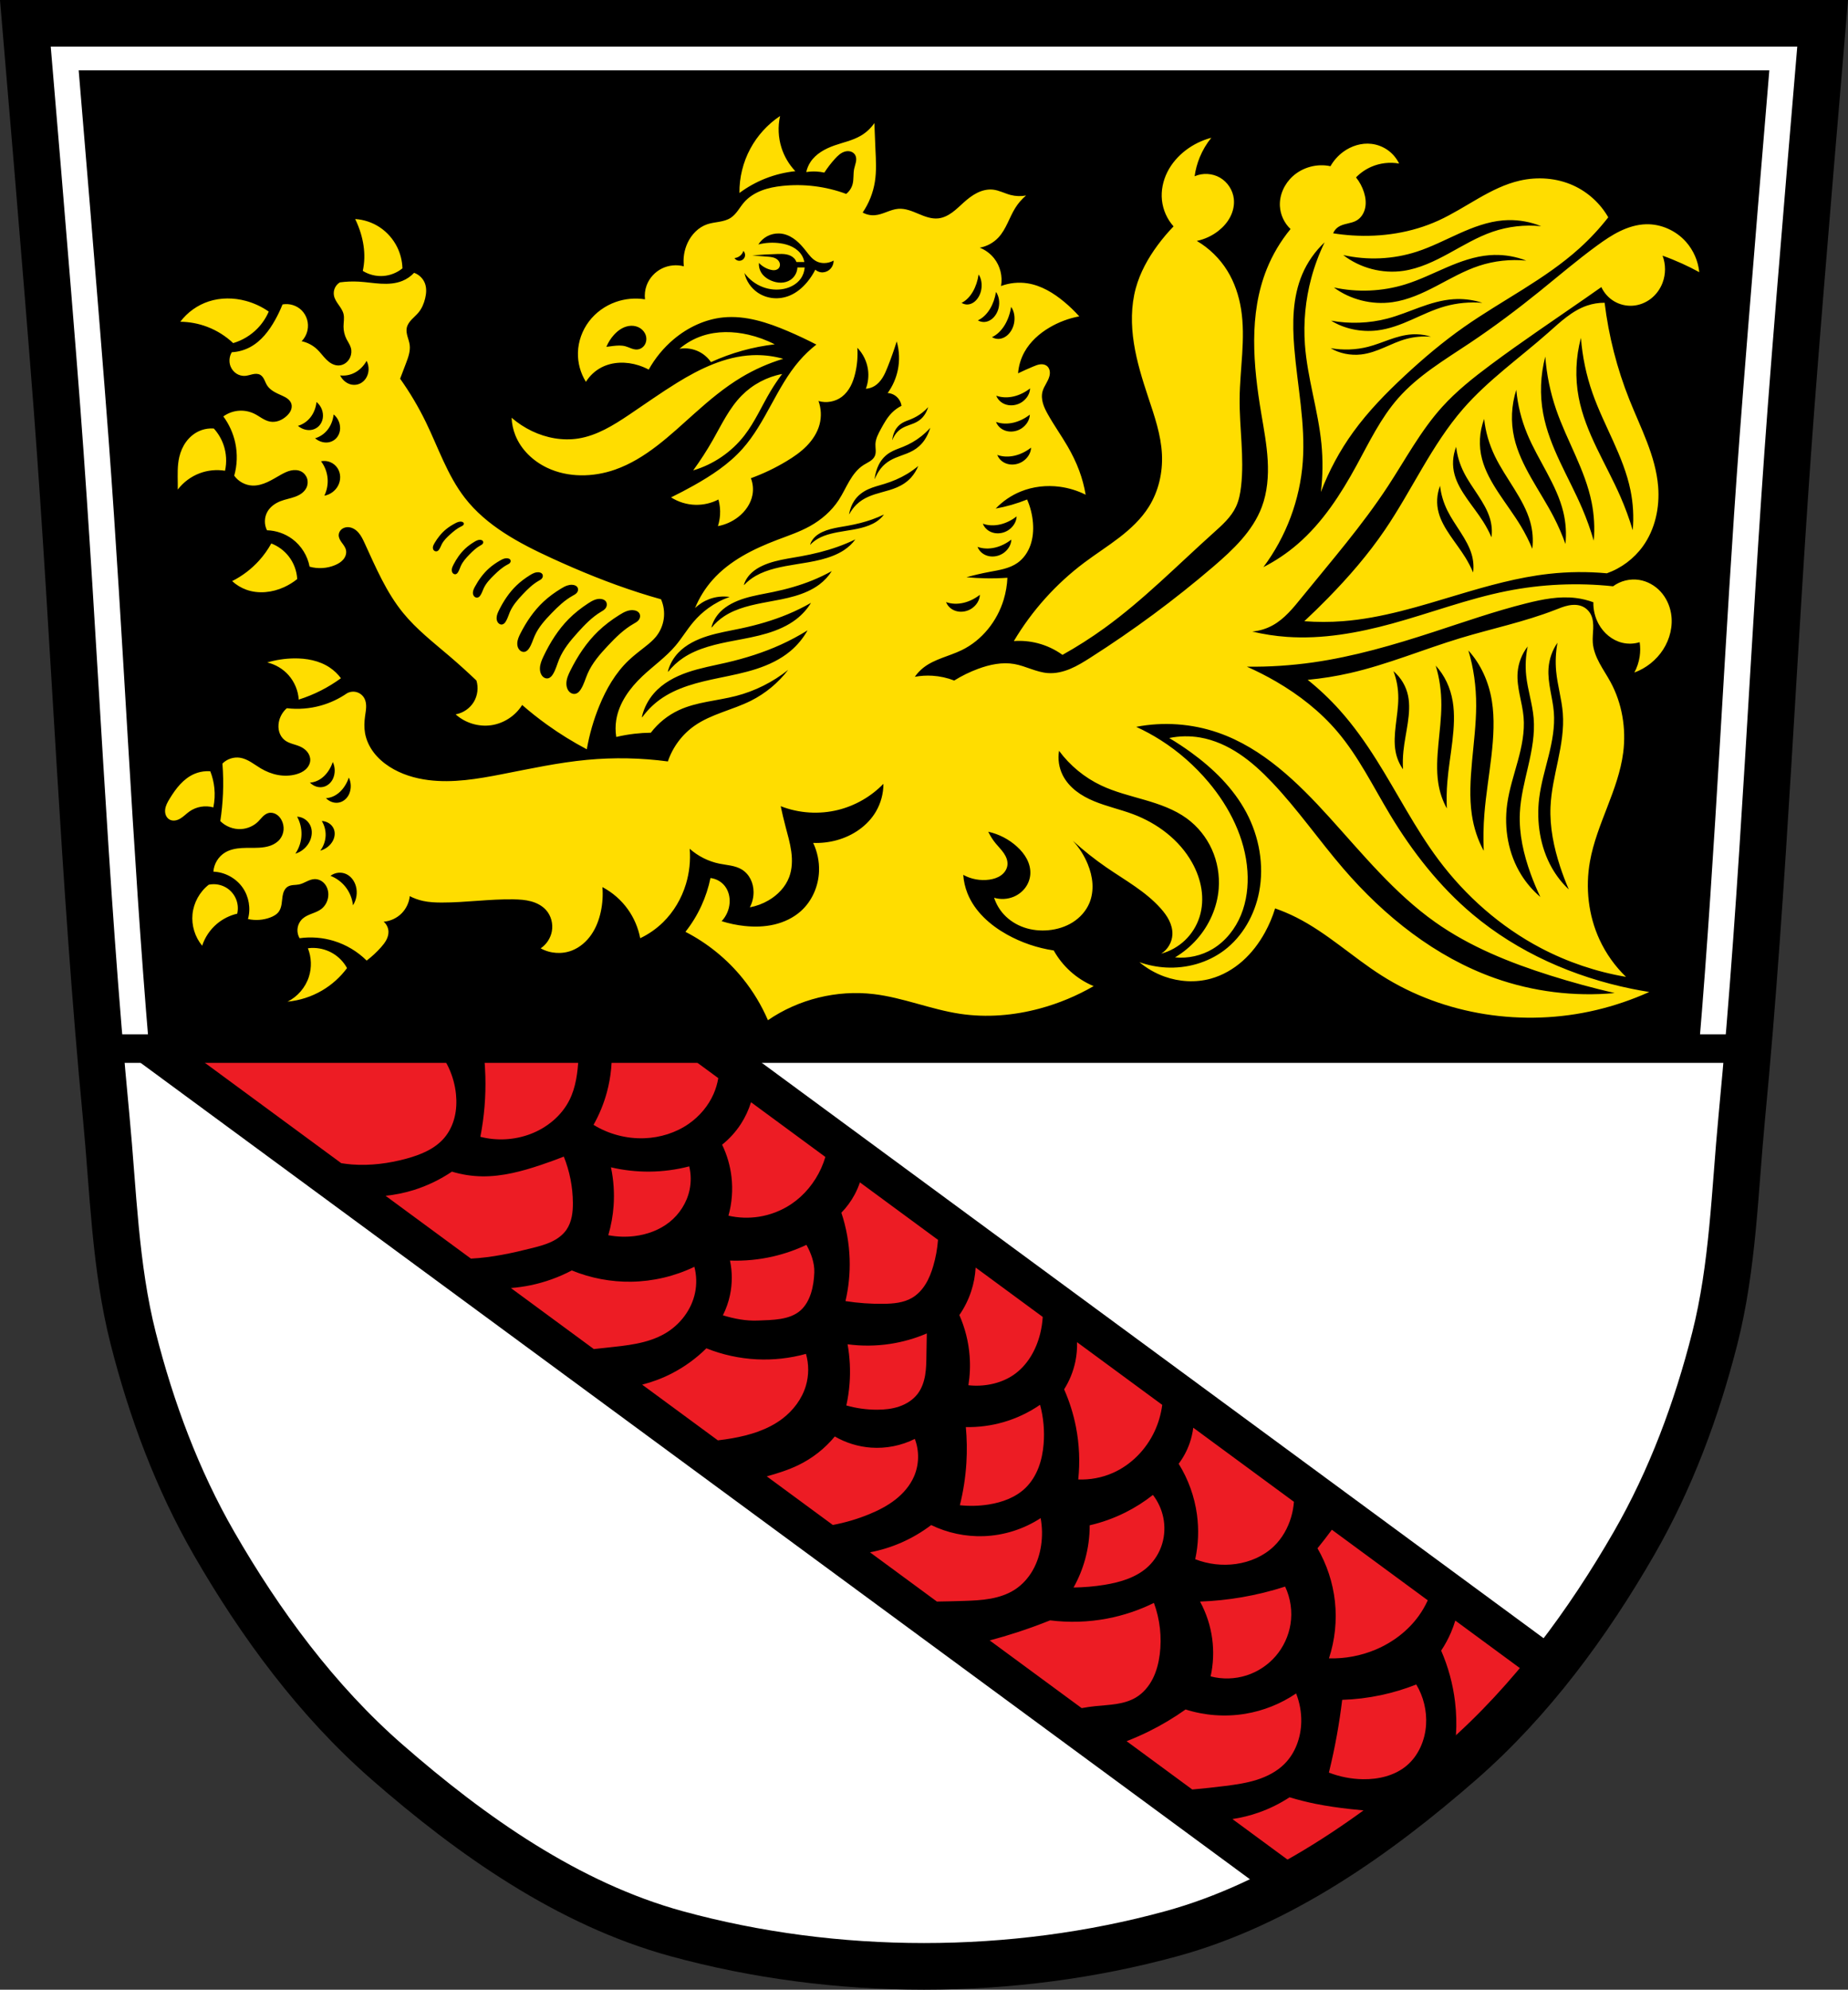 <?xml version="1.0" encoding="UTF-8" standalone="no"?>
<!-- Created with Inkscape (http://www.inkscape.org/) -->

<svg
   xmlns:dc="http://purl.org/dc/elements/1.1/"
   xmlns:cc="http://creativecommons.org/ns#"
   xmlns:rdf="http://www.w3.org/1999/02/22-rdf-syntax-ns#"
   xmlns:svg="http://www.w3.org/2000/svg"
   xmlns="http://www.w3.org/2000/svg"
   xmlns:sodipodi="http://sodipodi.sourceforge.net/DTD/sodipodi-0.dtd"
   xmlns:inkscape="http://www.inkscape.org/namespaces/inkscape"
   width="713.512"
   height="767.92"
   id="svg2"
   version="1.1"
   inkscape:version="0.92.5 (2060ec1f9f, 2020-04-08)"
   sodipodi:docname="Wappen_von_Bayerbach_(Rottal-Inn).svg">
  <rect width="100%" height="100%" fill="#333333" stroke="none"/>
  <defs
     id="defs4">
    <inkscape:path-effect
       effect="spiro"
       id="path-effect2009"
       is_visible="true" />
    <inkscape:path-effect
       effect="spiro"
       id="path-effect2004"
       is_visible="true" />
    <inkscape:path-effect
       effect="spiro"
       id="path-effect1999"
       is_visible="true" />
    <inkscape:path-effect
       effect="spiro"
       id="path-effect1991"
       is_visible="true" />
    <inkscape:path-effect
       effect="spiro"
       id="path-effect1986"
       is_visible="true" />
    <inkscape:path-effect
       effect="spiro"
       id="path-effect1828"
       is_visible="true" />
    <inkscape:path-effect
       effect="spiro"
       id="path-effect1768"
       is_visible="true" />
    <inkscape:path-effect
       effect="spiro"
       id="path-effect1764"
       is_visible="true" />
    <inkscape:path-effect
       effect="spiro"
       id="path-effect1705"
       is_visible="true" />
    <inkscape:path-effect
       effect="spiro"
       id="path-effect1563"
       is_visible="true" />
    <inkscape:path-effect
       effect="spiro"
       id="path-effect1558"
       is_visible="true" />
    <inkscape:path-effect
       effect="spiro"
       id="path-effect1554"
       is_visible="true" />
    <inkscape:path-effect
       effect="spiro"
       id="path-effect1459"
       is_visible="true" />
    <inkscape:path-effect
       effect="spiro"
       id="path-effect1323"
       is_visible="true" />
    <inkscape:path-effect
       effect="spiro"
       id="path-effect1319"
       is_visible="true" />
    <inkscape:path-effect
       effect="spiro"
       id="path-effect1279"
       is_visible="true" />
    <inkscape:path-effect
       effect="spiro"
       id="path-effect1275"
       is_visible="true" />
    <inkscape:path-effect
       effect="spiro"
       id="path-effect1235"
       is_visible="true" />
    <inkscape:path-effect
       effect="spiro"
       id="path-effect1231"
       is_visible="true" />
    <inkscape:path-effect
       effect="spiro"
       id="path-effect1227"
       is_visible="true" />
    <inkscape:path-effect
       effect="spiro"
       id="path-effect1180"
       is_visible="true" />
    <inkscape:path-effect
       effect="spiro"
       id="path-effect1176"
       is_visible="true" />
    <inkscape:path-effect
       effect="spiro"
       id="path-effect1172"
       is_visible="true" />
    <inkscape:path-effect
       effect="spiro"
       id="path-effect1168"
       is_visible="true" />
    <inkscape:path-effect
       effect="spiro"
       id="path-effect1164"
       is_visible="true" />
    <inkscape:path-effect
       effect="spiro"
       id="path-effect1160"
       is_visible="true" />
    <inkscape:path-effect
       effect="spiro"
       id="path-effect1156"
       is_visible="true" />
    <inkscape:path-effect
       effect="spiro"
       id="path-effect1152"
       is_visible="true" />
    <inkscape:path-effect
       effect="spiro"
       id="path-effect1013"
       is_visible="true" />
    <inkscape:path-effect
       effect="spiro"
       id="path-effect1009"
       is_visible="true" />
    <inkscape:path-effect
       effect="spiro"
       id="path-effect1005"
       is_visible="true" />
    <inkscape:path-effect
       effect="spiro"
       id="path-effect1001"
       is_visible="true" />
    <inkscape:path-effect
       effect="spiro"
       id="path-effect996"
       is_visible="true" />
    <inkscape:path-effect
       effect="spiro"
       id="path-effect991"
       is_visible="true" />
    <inkscape:path-effect
       effect="spiro"
       id="path-effect986"
       is_visible="true" />
    <inkscape:path-effect
       effect="spiro"
       id="path-effect981"
       is_visible="true" />
    <inkscape:path-effect
       effect="spiro"
       id="path-effect976"
       is_visible="true" />
    <inkscape:path-effect
       effect="spiro"
       id="path-effect971"
       is_visible="true" />
    <inkscape:path-effect
       effect="spiro"
       id="path-effect966"
       is_visible="true" />
    <inkscape:path-effect
       effect="spiro"
       id="path-effect961"
       is_visible="true" />
    <inkscape:path-effect
       effect="spiro"
       id="path-effect956"
       is_visible="true" />
    <inkscape:path-effect
       effect="spiro"
       id="path-effect951"
       is_visible="true" />
    <inkscape:path-effect
       effect="spiro"
       id="path-effect942"
       is_visible="true" />
    <inkscape:path-effect
       effect="spiro"
       id="path-effect937"
       is_visible="true" />
    <inkscape:path-effect
       effect="spiro"
       id="path-effect932"
       is_visible="true" />
    <inkscape:path-effect
       effect="spiro"
       id="path-effect927"
       is_visible="true" />
    <inkscape:path-effect
       effect="spiro"
       id="path-effect922"
       is_visible="true" />
    <inkscape:path-effect
       effect="spiro"
       id="path-effect917"
       is_visible="true" />
    <inkscape:path-effect
       effect="spiro"
       id="path-effect912"
       is_visible="true" />
    <inkscape:path-effect
       effect="spiro"
       id="path-effect907"
       is_visible="true" />
    <inkscape:path-effect
       effect="spiro"
       id="path-effect902"
       is_visible="true" />
    <inkscape:path-effect
       effect="spiro"
       id="path-effect897"
       is_visible="true" />
    <inkscape:path-effect
       effect="spiro"
       id="path-effect889"
       is_visible="true" />
    <inkscape:path-effect
       is_visible="true"
       id="path-effect3875"
       effect="spiro" />
    <inkscape:path-effect
       is_visible="true"
       id="path-effect3875-7"
       effect="spiro" />
    <inkscape:path-effect
       is_visible="true"
       id="path-effect3904"
       effect="spiro" />
    <inkscape:path-effect
       is_visible="true"
       id="path-effect3904-4"
       effect="spiro" />
    <inkscape:path-effect
       is_visible="true"
       id="path-effect3875-1"
       effect="spiro" />
    <inkscape:path-effect
       is_visible="true"
       id="path-effect3875-7-7"
       effect="spiro" />
    <inkscape:path-effect
       is_visible="true"
       id="path-effect3904-4-1"
       effect="spiro" />
    <inkscape:path-effect
       effect="spiro"
       id="path-effect1323-8"
       is_visible="true" />
    <inkscape:path-effect
       effect="spiro"
       id="path-effect1323-8-9"
       is_visible="true" />
    <inkscape:path-effect
       effect="spiro"
       id="path-effect1323-8-9-1"
       is_visible="true" />
    <inkscape:path-effect
       effect="spiro"
       id="path-effect1323-8-9-1-7"
       is_visible="true" />
    <inkscape:path-effect
       effect="spiro"
       id="path-effect1323-8-9-1-7-7"
       is_visible="true" />
    <inkscape:path-effect
       effect="spiro"
       id="path-effect1323-8-9-1-7-7-9"
       is_visible="true" />
    <inkscape:path-effect
       effect="spiro"
       id="path-effect1459-3"
       is_visible="true" />
    <inkscape:path-effect
       effect="spiro"
       id="path-effect1459-3-2"
       is_visible="true" />
    <inkscape:path-effect
       effect="spiro"
       id="path-effect1459-3-2-6"
       is_visible="true" />
    <inkscape:path-effect
       effect="spiro"
       id="path-effect1563-7"
       is_visible="true" />
    <inkscape:path-effect
       effect="spiro"
       id="path-effect1563-7-9"
       is_visible="true" />
    <inkscape:path-effect
       effect="spiro"
       id="path-effect1563-7-9-0"
       is_visible="true" />
    <inkscape:path-effect
       effect="spiro"
       id="path-effect1563-7-9-0-6"
       is_visible="true" />
    <inkscape:path-effect
       effect="spiro"
       id="path-effect1563-7-9-0-6-5"
       is_visible="true" />
    <inkscape:path-effect
       effect="spiro"
       id="path-effect1563-7-9-0-6-7"
       is_visible="true" />
    <inkscape:path-effect
       effect="spiro"
       id="path-effect1563-7-9-0-6-7-0"
       is_visible="true" />
    <inkscape:path-effect
       effect="spiro"
       id="path-effect1563-7-9-0-6-7-0-4"
       is_visible="true" />
    <inkscape:path-effect
       effect="spiro"
       id="path-effect1705-8"
       is_visible="true" />
    <inkscape:path-effect
       effect="spiro"
       id="path-effect1768-1"
       is_visible="true" />
    <inkscape:path-effect
       effect="spiro"
       id="path-effect1768-1-3"
       is_visible="true" />
    <inkscape:path-effect
       effect="spiro"
       id="path-effect1768-1-3-0"
       is_visible="true" />
    <inkscape:path-effect
       effect="spiro"
       id="path-effect1828-6"
       is_visible="true" />
    <inkscape:path-effect
       effect="spiro"
       id="path-effect1828-9"
       is_visible="true" />
    <inkscape:path-effect
       effect="spiro"
       id="path-effect1828-2"
       is_visible="true" />
    <inkscape:path-effect
       effect="spiro"
       id="path-effect1828-2-4"
       is_visible="true" />
    <inkscape:path-effect
       effect="spiro"
       id="path-effect1828-2-7"
       is_visible="true" />
    <inkscape:path-effect
       effect="spiro"
       id="path-effect1828-2-7-9"
       is_visible="true" />
    <inkscape:path-effect
       effect="spiro"
       id="path-effect1828-2-7-2"
       is_visible="true" />
    <inkscape:path-effect
       effect="spiro"
       id="path-effect1828-2-7-3"
       is_visible="true" />
    <inkscape:path-effect
       effect="spiro"
       id="path-effect1828-2-7-8"
       is_visible="true" />
    <inkscape:path-effect
       effect="spiro"
       id="path-effect1828-2-7-4"
       is_visible="true" />
    <inkscape:path-effect
       effect="spiro"
       id="path-effect1828-2-7-43"
       is_visible="true" />
    <inkscape:path-effect
       effect="spiro"
       id="path-effect1828-2-7-43-3"
       is_visible="true" />
    <inkscape:path-effect
       effect="spiro"
       id="path-effect1828-2-7-43-2"
       is_visible="true" />
    <inkscape:path-effect
       effect="spiro"
       id="path-effect2009-6"
       is_visible="true" />
    <inkscape:path-effect
       effect="spiro"
       id="path-effect2009-6-5"
       is_visible="true" />
    <inkscape:path-effect
       effect="spiro"
       id="path-effect2009-6-5-1"
       is_visible="true" />
    <inkscape:path-effect
       effect="spiro"
       id="path-effect2009-6-5-1-0"
       is_visible="true" />
    <inkscape:path-effect
       effect="spiro"
       id="path-effect2009-6-5-1-08"
       is_visible="true" />
    <inkscape:path-effect
       effect="spiro"
       id="path-effect2009-6-5-1-08-0"
       is_visible="true" />
    <inkscape:path-effect
       effect="spiro"
       id="path-effect2009-6-5-1-08-0-4"
       is_visible="true" />
  </defs>
  <sodipodi:namedview
     id="base"
     pagecolor="#ffffff"
     bordercolor="#666666"
     borderopacity="1.0"
     inkscape:pageopacity="0.0"
     inkscape:pageshadow="2"
     inkscape:zoom="1.0326597"
     inkscape:cx="356.7561"
     inkscape:cy="383.95999"
     inkscape:document-units="px"
     inkscape:current-layer="layer1"
     showgrid="false"
     inkscape:window-width="1920"
     inkscape:window-height="1046"
     inkscape:window-x="-11"
     inkscape:window-y="-11"
     inkscape:window-maximized="1"
     showguides="true"
     inkscape:guide-bbox="true"
     fit-margin-top="0"
     fit-margin-left="0"
     fit-margin-right="0"
     fit-margin-bottom="0"
     inkscape:snap-global="false"
     inkscape:snap-midpoints="true"
     inkscape:snap-smooth-nodes="true" />
  <g
     inkscape:label="Ebene 1"
     inkscape:groupmode="layer"
     id="layer1"
     transform="translate(-18.483,-105.917)">
    <path
       style="fill:#ffffff;stroke:none;stroke-width:18;stroke-linecap:butt;stroke-linejoin:miter;stroke-miterlimit:4;stroke-dasharray:none;stroke-opacity:1"
       d="m 28.283,114.925 c 0,0 8.474,99.354 12.242,149.068 6.897,91.022 10.27,182.319 18.97,273.189 2.729,28.502 3.369,57.504 10.417,85.265 6.974,27.472 17.034,54.554 31.202,79.144 17.884,31.039 39.728,60.721 66.766,84.336 32.593,28.468 69.963,54.826 111.804,66.286 61.411,16.82 129.698,16.82 191.109,0 41.841,-11.46 79.211,-37.818 111.804,-66.286 27.038,-23.616 48.883,-53.298 66.766,-84.336 14.168,-24.59 24.228,-51.672 31.202,-79.144 7.047,-27.761 7.688,-56.764 10.417,-85.265 8.7,-90.869 12.073,-182.167 18.97,-273.189 3.767,-49.714 12.242,-149.068 12.242,-149.068 z"
       id="path1009-1-7-5-0-4"
       inkscape:connector-curvature="0"
       sodipodi:nodetypes="cssscsaascssscc" />
    <path
       style="opacity:1;fill:#000000;fill-opacity:1;fill-rule:evenodd;stroke:none;stroke-width:1;stroke-linecap:round;stroke-linejoin:miter;stroke-miterlimit:4;stroke-dasharray:none;stroke-dashoffset:0;stroke-opacity:1;paint-order:normal"
       d="M 46.816 404.695 L 490.76 731.293 C 517.373 717.893 541.859 699.441 564.115 680.002 C 578.583 667.366 591.55 652.982 603.232 637.594 L 286.654 404.695 L 46.816 404.695 z "
       transform="translate(18.483,105.917)"
       id="rect870-3" />
    <path
       inkscape:connector-curvature="0"
       style="fill:#ed1c24;stroke:none;stroke-width:1px;stroke-linecap:butt;stroke-linejoin:miter;stroke-opacity:1;fill-opacity:1"
       d="m 226.334,490.264 c -3.087,-0.052 -6.179,0.255 -9.193,0.926 -5.052,1.124 -9.876,3.252 -14.111,6.227 0.569,2.892 1.062,5.799 1.482,8.717 0.725,5.027 1.229,10.091 1.369,15.168 0.216,7.825 -0.433,15.674 -1.934,23.357 6.337,1.628 13.172,1.255 19.293,-1.055 6.387,-2.41 12.044,-7.024 15.104,-13.127 2.497,-4.98 3.187,-10.658 3.49,-16.221 0.377,-6.929 0.211,-13.886 -0.498,-20.789 -4.727,-2.036 -9.857,-3.117 -15.002,-3.203 z m -79.785,6.438 c -8.439,0.129 -16.885,1.055 -25.336,1.252 -5.465,0.127 -10.95,-0.049 -16.381,0.57 -5.431,0.619 -10.884,2.088 -15.373,5.207 -1.446,1.005 -2.776,2.175 -3.961,3.477 l 64.746,47.633 c 1.387,0.214 2.78,0.393 4.182,0.498 7.053,0.527 14.17,-0.398 20.994,-2.256 5.45,-1.484 10.972,-3.723 14.623,-8.033 1.93,-2.278 3.244,-5.046 3.957,-7.945 0.713,-2.899 0.838,-5.928 0.539,-8.898 -0.714,-7.099 -3.896,-13.923 -8.863,-19.045 -3.923,-4.046 -8.884,-7.01 -14.17,-8.963 -5.286,-1.953 -10.899,-2.922 -16.521,-3.303 -2.811,-0.19 -5.623,-0.236 -8.436,-0.193 z m 108.006,12.48 c 0.45,6.145 -0.149,12.364 -1.762,18.311 -1.187,4.375 -2.921,8.602 -5.148,12.551 5.841,3.597 12.76,5.421 19.615,5.172 6.106,-0.222 12.183,-2.1 17.191,-5.6 4.134,-2.889 7.514,-6.878 9.545,-11.494 0.858,-1.949 1.46,-4.005 1.818,-6.104 L 280.991,511.112 Z m 53.896,22.131 c -0.919,2.953 -2.225,5.786 -3.908,8.381 -1.969,3.034 -4.427,5.749 -7.252,8.008 1.895,3.915 3.124,8.15 3.623,12.471 0.577,4.99 0.175,10.091 -1.178,14.928 3.819,0.869 7.804,1.011 11.676,0.418 4.487,-0.687 8.821,-2.367 12.59,-4.898 5.051,-3.393 9.038,-8.293 11.543,-13.838 0.637,-1.41 1.169,-2.866 1.615,-4.348 z m -72.275,20.99 c -2.946,1.154 -5.92,2.234 -8.92,3.24 -7.296,2.447 -14.86,4.468 -22.555,4.375 -3.97,-0.048 -7.931,-0.662 -11.729,-1.82 -4.54,3.073 -9.531,5.476 -14.764,7.111 -3.531,1.103 -7.173,1.829 -10.852,2.219 l 32.951,24.242 c 8.003,-0.402 16.02,-2.136 23.82,-4.115 2.448,-0.621 4.907,-1.272 7.195,-2.342 2.288,-1.07 4.418,-2.59 5.857,-4.666 1.034,-1.491 1.681,-3.228 2.047,-5.006 0.365,-1.777 0.457,-3.601 0.445,-5.416 -0.038,-6.09 -1.231,-12.17 -3.498,-17.822 z m 48.424,3.764 c -5.017,1.306 -10.195,1.99 -15.379,2.029 -4.991,0.037 -9.985,-0.522 -14.844,-1.662 1.031,4.889 1.374,9.922 1.016,14.906 -0.275,3.823 -0.964,7.618 -2.047,11.295 3.32,0.635 6.738,0.753 10.094,0.346 4.854,-0.589 9.626,-2.313 13.463,-5.344 3.933,-3.108 6.796,-7.584 7.826,-12.49 0.627,-2.987 0.582,-6.112 -0.129,-9.08 z m 65.898,6.18 c -0.563,1.659 -1.257,3.274 -2.092,4.814 -1.362,2.515 -3.074,4.841 -5.07,6.891 1.92,5.761 2.998,11.8 3.191,17.869 0.174,5.455 -0.366,10.933 -1.604,16.248 4.876,0.764 9.815,1.114 14.75,1.047 3.771,-0.051 7.689,-0.39 10.945,-2.293 2.169,-1.268 3.921,-3.175 5.24,-5.312 1.32,-2.138 2.226,-4.507 2.939,-6.916 0.979,-3.308 1.59,-6.722 1.855,-10.162 z m -20.648,24.113 c -4.096,1.938 -8.399,3.436 -12.812,4.461 -5.463,1.268 -11.098,1.808 -16.703,1.602 0.924,4.382 0.922,8.957 -0.008,13.338 -0.573,2.7 -1.494,5.326 -2.734,7.791 4.362,1.338 8.946,2.217 13.488,2.025 5.649,-0.239 12.281,-0.163 16.502,-3.926 3.869,-3.449 5.121,-9.436 5.305,-14.615 0.132,-3.698 -1.229,-7.41 -3.037,-10.676 z m -43.268,8.473 c -7.584,3.652 -15.969,5.629 -24.385,5.752 -7.836,0.115 -15.69,-1.374 -22.939,-4.35 -5.003,2.639 -10.379,4.569 -15.918,5.717 -2.506,0.519 -5.044,0.877 -7.596,1.074 l 32.012,23.549 c 1.563,-0.161 3.124,-0.329 4.674,-0.498 7.853,-0.854 16.03,-1.54 22.852,-5.521 5.789,-3.379 10.223,-9.158 11.568,-15.725 0.675,-3.296 0.583,-6.743 -0.268,-9.998 z m 108.596,0.283 c -0.176,3.115 -0.749,6.207 -1.725,9.17 -1.071,3.254 -2.613,6.352 -4.564,9.168 2.195,4.964 3.54,10.302 3.961,15.713 0.295,3.79 0.137,7.616 -0.467,11.369 2.905,0.331 5.864,0.198 8.729,-0.389 3.041,-0.623 5.991,-1.767 8.566,-3.5 5.408,-3.64 8.86,-9.696 10.426,-16.023 0.523,-2.114 0.842,-4.274 0.98,-6.447 z m -18.857,25.43 c -4.515,1.935 -9.278,3.295 -14.135,4.035 -5.439,0.829 -10.999,0.881 -16.453,0.152 0.896,5.028 1.153,10.168 0.758,15.26 -0.218,2.807 -0.633,5.601 -1.24,8.35 3.852,1.093 7.855,1.645 11.859,1.643 2.914,-0.002 5.857,-0.305 8.611,-1.254 2.755,-0.949 5.324,-2.578 7.084,-4.9 1.571,-2.072 2.439,-4.608 2.875,-7.172 0.436,-2.564 0.462,-5.175 0.496,-7.775 0.037,-2.779 0.086,-5.559 0.145,-8.338 z m 58.012,3.377 c 0.068,2.515 -0.146,5.037 -0.66,7.5 -0.79,3.787 -2.267,7.431 -4.334,10.701 2.056,4.651 3.594,9.532 4.568,14.523 1.301,6.659 1.599,13.512 0.887,20.26 4.535,0.184 9.11,-0.673 13.27,-2.49 7.139,-3.118 12.931,-9.056 16.217,-16.119 1.496,-3.215 2.481,-6.664 2.943,-10.18 z m -143.117,2.367 c -3.942,3.905 -8.485,7.198 -13.422,9.73 -3.611,1.852 -7.435,3.288 -11.367,4.291 l 29.223,21.498 c 1.81,-0.206 3.614,-0.461 5.408,-0.775 6.898,-1.207 13.818,-3.293 19.41,-7.508 4.277,-3.224 7.68,-7.709 9.184,-12.85 1.161,-3.969 1.165,-8.27 0.016,-12.242 -6.16,1.703 -12.591,2.417 -18.975,2.105 -6.667,-0.325 -13.281,-1.767 -19.477,-4.25 z m 128.836,21.799 c -4.329,2.983 -9.147,5.26 -14.199,6.713 -4.689,1.348 -9.581,1.987 -14.459,1.889 0.422,4.577 0.494,9.184 0.215,13.771 -0.337,5.525 -1.183,11.019 -2.525,16.389 3.69,0.391 7.432,0.296 11.098,-0.279 5.226,-0.821 10.45,-2.719 14.244,-6.404 2.236,-2.172 3.898,-4.896 5.02,-7.805 1.122,-2.908 1.716,-6.001 1.975,-9.107 0.424,-5.084 -0.04,-10.24 -1.367,-15.166 z m 59.148,8.84 c -0.251,2.005 -0.708,3.985 -1.367,5.895 -0.993,2.876 -2.438,5.593 -4.268,8.023 3.703,5.95 6.128,12.688 7.068,19.633 0.774,5.716 0.545,11.567 -0.674,17.205 4.996,1.954 10.5,2.591 15.811,1.828 5.365,-0.771 10.586,-3.013 14.504,-6.758 3.224,-3.081 5.49,-7.101 6.738,-11.383 0.555,-1.904 0.905,-3.865 1.062,-5.842 z m -138.402,3.387 c -3.842,4.665 -8.707,8.48 -14.154,11.098 -3.866,1.858 -7.962,3.144 -12.104,4.295 l 25.498,18.758 c 4.83,-0.907 9.569,-2.302 14.111,-4.178 3.564,-1.472 7.031,-3.249 10.066,-5.627 3.035,-2.378 5.634,-5.387 7.174,-8.922 1.977,-4.54 2.089,-9.863 0.305,-14.482 -5.199,2.602 -11.105,3.776 -16.904,3.359 -4.909,-0.352 -9.734,-1.834 -13.992,-4.301 z m 122.832,22.557 c -3.33,2.631 -6.932,4.917 -10.73,6.811 -4.348,2.167 -8.951,3.82 -13.686,4.91 0.009,4.431 -0.587,8.861 -1.766,13.133 -1.045,3.787 -2.547,7.447 -4.463,10.877 3.993,-0.048 7.984,-0.391 11.926,-1.029 6.146,-0.996 12.436,-2.85 16.955,-7.133 2.498,-2.368 4.346,-5.41 5.334,-8.707 0.988,-3.297 1.118,-6.842 0.414,-10.211 -0.655,-3.134 -2.028,-6.116 -3.984,-8.65 z m -43.352,8.953 c -6.523,4.255 -14.219,6.691 -22.002,6.961 -6.969,0.242 -13.99,-1.243 -20.264,-4.287 -3.556,2.701 -7.433,4.979 -11.521,6.773 -3.876,1.701 -7.944,2.952 -12.1,3.752 l 25.832,19.004 c 3.521,-0.055 7.043,-0.131 10.562,-0.252 3.385,-0.116 6.781,-0.265 10.113,-0.867 3.333,-0.603 6.617,-1.677 9.455,-3.525 2.856,-1.86 5.195,-4.472 6.881,-7.434 1.686,-2.962 2.731,-6.269 3.229,-9.641 0.512,-3.473 0.449,-7.031 -0.186,-10.484 z m 112.441,4.479 c -0.014,0.019 -0.029,0.037 -0.043,0.057 -1.776,2.417 -3.612,4.79 -5.506,7.115 3.628,6.259 5.936,13.278 6.727,20.469 0.812,7.385 0.022,14.944 -2.299,22.002 6.148,0.174 12.333,-0.984 18.002,-3.369 6.59,-2.773 12.507,-7.246 16.682,-13.051 1.348,-1.874 2.505,-3.885 3.465,-5.984 z m -18.047,21.941 c -5.438,1.758 -11.001,3.129 -16.633,4.102 -5.36,0.925 -10.783,1.489 -16.219,1.686 2.421,4.443 4.021,9.331 4.695,14.346 0.649,4.828 0.442,9.771 -0.611,14.527 4.547,1.185 9.431,1.049 13.904,-0.391 4.333,-1.394 8.267,-4.005 11.236,-7.455 2.969,-3.451 4.961,-7.731 5.689,-12.225 0.798,-4.923 0.07,-10.082 -2.062,-14.59 z m -50.658,6.301 c -5.712,2.817 -11.806,4.858 -18.062,6.047 -7.243,1.376 -14.705,1.608 -22.02,0.686 -4.16,1.669 -8.376,3.2 -12.637,4.592 -3.531,1.153 -7.097,2.198 -10.686,3.156 l 35.508,26.123 c 1.792,-0.326 3.595,-0.59 5.406,-0.777 2.651,-0.274 5.32,-0.402 7.953,-0.814 2.633,-0.413 5.256,-1.126 7.547,-2.488 2.821,-1.678 5.021,-4.289 6.512,-7.213 1.491,-2.924 2.304,-6.157 2.723,-9.412 0.86,-6.684 0.084,-13.574 -2.244,-19.898 z m 116.361,6.816 c -0.467,1.558 -1.024,3.09 -1.664,4.586 -1.047,2.447 -2.318,4.796 -3.795,7.01 2.732,6.272 4.544,12.944 5.359,19.736 1.021,8.505 0.473,17.197 -1.607,25.506 2.243,-1.502 4.443,-3.068 6.605,-4.686 9.761,-8.782 18.836,-18.348 27.279,-28.48 z m -15.078,24.67 c -4.424,1.752 -8.996,3.13 -13.65,4.117 -4.915,1.042 -9.922,1.649 -14.943,1.807 -0.544,4.514 -1.219,9.013 -2.025,13.488 -0.882,4.896 -1.919,9.764 -3.111,14.594 4.171,1.61 8.627,2.48 13.098,2.557 6.036,0.103 12.31,-1.36 16.93,-5.246 4.567,-3.842 7.103,-9.776 7.488,-15.732 0.35,-5.417 -0.989,-10.931 -3.785,-15.584 z m -46.385,3.457 c -5.886,3.999 -12.649,6.699 -19.67,7.857 -7.657,1.264 -15.611,0.685 -23.004,-1.674 -4.467,3.171 -9.183,5.99 -14.092,8.422 -2.833,1.404 -5.733,2.675 -8.682,3.816 l 25.354,18.652 c 4.254,-0.386 8.502,-0.838 12.74,-1.373 4.112,-0.519 8.237,-1.113 12.188,-2.367 3.95,-1.254 7.748,-3.207 10.68,-6.137 4.217,-4.214 6.357,-10.244 6.475,-16.205 0.074,-3.748 -0.606,-7.508 -1.988,-10.992 z m -2.525,40.076 c -3.732,2.439 -7.76,4.429 -11.967,5.904 -3.278,1.15 -6.665,1.982 -10.1,2.498 l 29.193,21.477 c 12.043,-7.038 23.615,-15.02 34.715,-23.521 -1.674,-0.171 -3.346,-0.35 -5.021,-0.51 -8.934,-0.85 -17.909,-1.536 -26.707,-3.307 -3.409,-0.686 -6.785,-1.536 -10.113,-2.541 z"
       id="path887-7" />
    <path
       style="fill:#000000;stroke:none;stroke-width:18;stroke-linecap:butt;stroke-linejoin:miter;stroke-miterlimit:4;stroke-dasharray:none;stroke-opacity:1"
       d="M 30.377 27.145 C 30.377 27.145 38.349 121.693 41.893 169.002 C 47.774 247.518 50.944 326.247 57.578 404.695 L 655.934 404.695 C 662.568 326.247 665.738 247.518 671.619 169.002 C 675.163 121.693 683.135 27.145 683.135 27.145 L 30.377 27.145 z "
       transform="translate(18.483,105.917)"
       id="path1009-1-7-5-0-4-9" />
    <path
       style="opacity:1;fill:none;fill-opacity:1;fill-rule:evenodd;stroke:#000000;stroke-width:11;stroke-linecap:round;stroke-linejoin:miter;stroke-miterlimit:4;stroke-dasharray:none;stroke-dashoffset:0;stroke-opacity:1;paint-order:normal"
       d="M 9.801 9 C 9.801 9 18.274 108.355 22.041 158.068 C 28.267 240.226 31.635 322.606 38.627 404.695 L 674.885 404.695 C 681.877 322.606 685.245 240.226 691.471 158.068 C 695.238 108.355 703.711 9 703.711 9 L 9.801 9 z "
       transform="translate(18.483,105.917)"
       id="rect1128" />
    <path
       style="fill:none;stroke:#000000;stroke-width:18;stroke-linecap:butt;stroke-linejoin:miter;stroke-miterlimit:4;stroke-dasharray:none;stroke-opacity:1"
       d="m 28.283,114.917 c 0,0 8.474,99.354 12.242,149.068 6.897,91.022 10.27,182.319 18.97,273.189 2.729,28.502 3.369,57.504 10.417,85.265 6.974,27.472 17.034,54.554 31.202,79.144 17.884,31.039 39.728,60.721 66.766,84.336 32.593,28.468 69.963,54.826 111.804,66.286 61.411,16.82 129.698,16.82 191.109,0 41.841,-11.46 79.211,-37.818 111.804,-66.286 27.038,-23.616 48.883,-53.298 66.766,-84.336 14.168,-24.59 24.228,-51.672 31.202,-79.144 7.047,-27.761 7.688,-56.764 10.417,-85.265 8.7,-90.869 12.073,-182.167 18.97,-273.189 3.767,-49.714 12.242,-149.068 12.242,-149.068 z"
       id="path1009-1-7-5-0"
       inkscape:connector-curvature="0"
       sodipodi:nodetypes="cssscsaascssscc" />
    <g
       transform="rotate(-53.659,2030.737,5238.638)"
       id="g1052" />
    <path
       style="fill:#ffdd00;stroke:none;stroke-width:1px;stroke-linecap:butt;stroke-linejoin:miter;stroke-opacity:1;fill-opacity:1"
       d="M 301.193 44.766 C 296.41 47.947 292.425 52.321 289.701 57.379 C 286.888 62.602 285.428 68.545 285.498 74.477 C 288.595 72.174 291.997 70.284 295.588 68.871 C 299.268 67.423 303.146 66.478 307.08 66.068 C 304.665 63.527 302.829 60.437 301.754 57.1 C 300.477 53.136 300.281 48.829 301.193 44.766 z M 337.594 47.508 C 336.209 49.521 334.369 51.217 332.252 52.438 C 329.148 54.226 325.564 54.951 322.184 56.137 C 318.588 57.398 315.038 59.33 312.936 62.508 C 312.152 63.692 311.593 65.022 311.293 66.41 C 312.583 66.208 313.893 66.139 315.197 66.205 C 316.234 66.257 317.265 66.396 318.279 66.617 C 319.498 64.727 320.874 62.936 322.389 61.273 C 323.435 60.125 324.607 59 326.09 58.537 C 326.831 58.306 327.639 58.255 328.387 58.465 C 329.134 58.675 329.816 59.159 330.197 59.836 C 330.422 60.235 330.54 60.689 330.574 61.146 C 330.609 61.604 330.563 62.065 330.477 62.516 C 330.304 63.416 329.97 64.279 329.785 65.178 C 329.383 67.138 329.697 69.207 329.17 71.137 C 328.773 72.591 327.893 73.91 326.703 74.836 C 318.867 71.93 310.355 70.866 302.045 71.754 C 299.31 72.046 296.582 72.55 294.018 73.545 C 291.454 74.54 289.052 76.044 287.252 78.123 C 286.389 79.12 285.674 80.234 284.887 81.291 C 284.099 82.348 283.219 83.364 282.113 84.082 C 280.795 84.938 279.231 85.323 277.684 85.596 C 276.136 85.868 274.561 86.047 273.072 86.549 C 269.674 87.694 266.985 90.49 265.471 93.74 C 264.165 96.542 263.66 99.712 264.031 102.781 C 261.245 102.043 258.198 102.34 255.607 103.604 C 252.882 104.932 250.686 107.329 249.648 110.178 C 249.029 111.878 248.815 113.725 249.031 115.521 C 245.257 114.917 241.334 115.273 237.73 116.549 C 233.66 117.99 230.006 120.612 227.4 124.055 C 224.795 127.498 223.258 131.752 223.141 136.068 C 223.033 140.028 224.122 144.014 226.225 147.371 C 227.667 145.034 229.747 143.094 232.182 141.822 C 236.551 139.539 241.871 139.498 246.566 141 C 247.913 141.431 249.221 141.982 250.471 142.645 C 252.944 138.198 256.233 134.207 260.127 130.932 C 265.535 126.383 272.206 123.21 279.238 122.508 C 287.833 121.65 296.364 124.455 304.307 127.85 C 307.998 129.428 311.632 131.141 315.197 132.986 C 312.802 134.861 310.589 136.969 308.602 139.271 C 299.767 149.504 295.642 163.178 286.635 173.26 C 281.362 179.161 274.635 183.573 267.73 187.439 C 264.897 189.026 262.018 190.533 259.1 191.959 C 261.909 193.755 265.219 194.762 268.553 194.836 C 271.608 194.903 274.677 194.19 277.389 192.781 C 277.926 194.714 278.135 196.738 278.004 198.74 C 277.908 200.205 277.633 201.657 277.184 203.055 C 280.014 202.532 282.714 201.324 284.99 199.562 C 287.757 197.422 289.919 194.374 290.539 190.932 C 290.922 188.806 290.705 186.576 289.922 184.562 C 294.708 182.819 299.326 180.613 303.689 177.986 C 306.482 176.305 309.189 174.436 311.469 172.107 C 313.749 169.779 315.596 166.959 316.43 163.809 C 317.214 160.847 317.067 157.646 316.018 154.768 C 319.063 155.679 322.529 155.049 325.059 153.123 C 326.466 152.052 327.577 150.623 328.404 149.061 C 329.232 147.498 329.786 145.802 330.197 144.082 C 330.968 140.861 331.244 137.523 331.018 134.219 C 333.228 136.501 334.691 139.498 335.129 142.645 C 335.475 145.127 335.189 147.695 334.307 150.041 C 335.463 149.963 336.599 149.608 337.594 149.014 C 338.907 148.23 339.951 147.051 340.762 145.754 C 341.573 144.457 342.165 143.038 342.73 141.617 C 344.02 138.375 345.186 135.084 346.225 131.754 C 347.256 135.346 347.398 139.191 346.635 142.85 C 345.973 146.025 344.633 149.058 342.73 151.686 C 343.515 151.734 344.29 151.944 344.99 152.301 C 346.627 153.135 347.816 154.798 348.074 156.617 C 346.707 157.298 345.451 158.203 344.375 159.287 C 342.562 161.114 341.291 163.397 340.061 165.658 C 339.078 167.464 338.082 169.358 338.004 171.412 C 337.975 172.172 338.075 172.93 338.105 173.689 C 338.136 174.449 338.093 175.23 337.799 175.932 C 337.434 176.801 336.712 177.474 335.928 177.998 C 335.144 178.522 334.283 178.924 333.484 179.426 C 331.109 180.917 329.367 183.235 327.945 185.652 C 326.523 188.07 325.362 190.639 323.826 192.986 C 321.065 197.207 317.139 200.604 312.73 203.055 C 308.702 205.294 304.298 206.758 299.99 208.398 C 290.787 211.902 281.666 216.445 275.127 223.809 C 272.274 227.021 269.972 230.721 268.348 234.699 C 269.929 233.168 271.83 231.971 273.895 231.207 C 276.375 230.29 279.086 230.004 281.703 230.385 C 278.775 231.417 275.997 232.875 273.484 234.699 C 271.362 236.241 269.428 238.041 267.73 240.041 C 265.229 242.987 263.248 246.346 260.744 249.289 C 257.002 253.687 252.201 257.035 248.004 261 C 243.16 265.575 238.993 271.271 237.936 277.85 C 237.586 280.023 237.586 282.253 237.936 284.426 C 240.238 283.88 242.572 283.469 244.922 283.193 C 247.036 282.946 249.164 282.807 251.293 282.781 C 254.117 279.069 257.854 276.056 262.082 274.086 C 268.975 270.874 276.808 270.507 284.17 268.604 C 291.49 266.711 298.401 263.255 304.307 258.535 C 300.498 263.529 295.537 267.639 289.922 270.453 C 282.805 274.02 274.659 275.54 268.141 280.109 C 263.372 283.452 259.715 288.354 257.867 293.877 C 247.525 292.488 237.024 292.282 226.635 293.262 C 215.565 294.306 204.672 296.685 193.758 298.809 C 184.409 300.628 174.851 302.267 165.402 301.068 C 160.116 300.398 154.887 298.81 150.402 295.932 C 148.089 294.447 145.979 292.62 144.312 290.434 C 142.646 288.247 141.43 285.693 140.949 282.986 C 140.564 280.82 140.65 278.592 140.949 276.412 C 141.106 275.273 141.32 274.138 141.361 272.988 C 141.403 271.839 141.262 270.658 140.744 269.631 C 140.149 268.452 139.057 267.535 137.793 267.152 C 136.529 266.769 135.112 266.926 133.963 267.576 C 130.897 269.691 127.48 271.295 123.895 272.303 C 119.634 273.5 115.139 273.851 110.744 273.33 C 109.159 274.7 108.054 276.614 107.662 278.672 C 107.421 279.937 107.445 281.261 107.814 282.494 C 108.184 283.727 108.908 284.865 109.922 285.658 C 110.772 286.324 111.794 286.732 112.82 287.068 C 113.846 287.405 114.896 287.682 115.881 288.125 C 116.95 288.606 117.941 289.291 118.668 290.211 C 119.395 291.131 119.841 292.296 119.785 293.467 C 119.721 294.811 118.999 296.071 117.998 296.971 C 116.997 297.871 115.737 298.439 114.443 298.809 C 112.144 299.466 109.691 299.529 107.338 299.104 C 104.985 298.678 102.731 297.772 100.676 296.549 C 99.376 295.775 98.153 294.877 96.854 294.102 C 95.554 293.326 94.157 292.669 92.662 292.439 C 90.217 292.065 87.612 292.932 85.881 294.699 C 86.186 298.594 86.255 302.509 86.086 306.412 C 85.934 309.92 85.591 313.42 85.059 316.891 C 87.135 318.985 90.128 320.135 93.072 319.973 C 95.514 319.838 97.904 318.811 99.648 317.098 C 100.263 316.494 100.796 315.81 101.406 315.201 C 102.017 314.593 102.725 314.049 103.553 313.809 C 104.556 313.517 105.666 313.709 106.574 314.225 C 107.483 314.74 108.197 315.559 108.689 316.48 C 109.307 317.636 109.591 318.968 109.486 320.273 C 109.382 321.579 108.887 322.852 108.072 323.877 C 107.146 325.042 105.835 325.864 104.436 326.369 C 103.036 326.874 101.544 327.08 100.059 327.166 C 97.822 327.296 95.576 327.16 93.34 327.297 C 91.103 327.433 88.829 327.86 86.908 329.014 C 84.332 330.56 82.588 333.414 82.387 336.412 C 86.832 336.574 91.146 338.926 93.689 342.576 C 96.11 346.05 96.885 350.621 95.744 354.699 C 98.599 355.336 101.638 355.12 104.373 354.084 C 105.635 353.606 106.876 352.919 107.662 351.822 C 108.264 350.982 108.556 349.959 108.721 348.939 C 108.885 347.92 108.932 346.883 109.1 345.863 C 109.218 345.144 109.399 344.429 109.725 343.777 C 110.05 343.126 110.528 342.539 111.154 342.166 C 111.788 341.788 112.535 341.648 113.27 341.576 C 114.004 341.505 114.748 341.494 115.471 341.344 C 116.505 341.128 117.455 340.635 118.412 340.188 C 119.369 339.74 120.374 339.328 121.43 339.289 C 122.174 339.261 122.922 339.425 123.596 339.744 C 124.269 340.063 124.868 340.535 125.348 341.105 C 126.308 342.245 126.776 343.758 126.771 345.248 C 126.764 347.373 125.779 349.494 124.1 350.795 C 123.029 351.624 121.736 352.104 120.473 352.592 C 119.209 353.079 117.927 353.602 116.908 354.494 C 115.861 355.411 115.147 356.7 114.924 358.074 C 114.701 359.448 114.972 360.897 115.676 362.098 C 120.065 361.487 124.585 361.84 128.826 363.125 C 133.606 364.574 138.022 367.207 141.566 370.727 C 143.579 369.203 145.439 367.48 147.113 365.59 C 147.862 364.744 148.578 363.859 149.115 362.865 C 149.652 361.872 150.007 360.76 149.99 359.631 C 149.969 358.146 149.276 356.684 148.141 355.727 C 150.761 355.51 153.29 354.321 155.127 352.439 C 156.85 350.675 157.955 348.317 158.209 345.863 C 159.831 346.701 161.564 347.325 163.348 347.713 C 165.703 348.226 168.128 348.327 170.539 348.33 C 179.798 348.341 189.022 346.939 198.279 347.098 C 200.543 347.136 202.824 347.272 205.01 347.861 C 207.196 348.451 209.297 349.525 210.812 351.207 C 212.783 353.393 213.605 356.531 213.072 359.426 C 212.585 362.074 210.993 364.501 208.758 366.002 C 212.409 368.05 216.987 368.359 220.881 366.822 C 223.895 365.633 226.445 363.412 228.289 360.748 C 230.133 358.084 231.299 354.991 231.977 351.822 C 232.639 348.724 232.848 345.529 232.594 342.371 C 236.495 344.425 239.903 347.406 242.457 351 C 244.804 354.302 246.426 358.117 247.182 362.098 C 250.441 360.551 253.441 358.457 256.018 355.932 C 260.164 351.868 263.184 346.699 264.854 341.139 C 266.169 336.76 266.66 332.134 266.293 327.576 C 269.534 330.46 273.547 332.467 277.799 333.33 C 279.266 333.628 280.757 333.791 282.225 334.084 C 283.692 334.377 285.154 334.807 286.43 335.59 C 287.874 336.476 289.034 337.799 289.797 339.312 C 290.56 340.826 290.931 342.526 290.949 344.221 C 290.972 346.285 290.474 348.353 289.512 350.18 C 292.037 349.705 294.48 348.797 296.703 347.508 C 300.257 345.447 303.284 342.317 304.717 338.467 C 305.875 335.356 305.953 331.932 305.51 328.643 C 305.066 325.353 304.123 322.155 303.279 318.945 C 302.599 316.358 301.982 313.756 301.43 311.139 C 308.443 313.886 316.312 314.395 323.621 312.576 C 330.228 310.932 336.354 307.401 341.088 302.508 C 341.097 306.24 340.092 309.97 338.211 313.193 C 334.967 318.752 329.216 322.606 323.004 324.289 C 320.065 325.085 317.005 325.433 313.963 325.316 C 315.569 328.697 316.353 332.466 316.225 336.207 C 316.026 341.999 313.55 347.745 309.238 351.617 C 306.361 354.202 302.755 355.912 298.99 356.801 C 295.226 357.69 291.303 357.781 287.457 357.371 C 284.46 357.052 281.495 356.431 278.621 355.521 C 280.405 353.636 281.513 351.124 281.703 348.535 C 281.874 346.212 281.287 343.795 279.854 341.959 C 278.516 340.246 276.468 339.108 274.307 338.877 C 273.553 342.556 272.377 346.149 270.812 349.562 C 269.169 353.148 267.095 356.536 264.648 359.631 C 273.197 364.026 280.809 370.228 286.84 377.713 C 290.765 382.585 294.025 387.993 296.498 393.74 C 308.322 385.616 323.144 381.966 337.389 383.672 C 348.699 385.026 359.411 389.585 370.676 391.275 C 380.931 392.815 391.487 391.927 401.498 389.221 C 408.751 387.26 415.747 384.35 422.252 380.59 C 418.941 379.203 415.869 377.248 413.211 374.836 C 410.673 372.533 408.511 369.815 406.84 366.822 C 400.507 365.879 394.348 363.779 388.758 360.658 C 382.221 357.009 376.292 351.711 373.529 344.752 C 372.629 342.485 372.079 340.078 371.908 337.645 C 374.948 339.322 378.539 339.982 381.977 339.494 C 383.56 339.269 385.139 338.795 386.445 337.871 C 387.098 337.409 387.677 336.837 388.119 336.17 C 388.561 335.503 388.862 334.739 388.963 333.945 C 389.066 333.129 388.956 332.294 388.703 331.512 C 388.45 330.729 388.057 329.996 387.596 329.314 C 386.674 327.952 385.487 326.793 384.443 325.521 C 383.307 324.138 382.339 322.615 381.566 321 C 385.68 321.911 389.547 323.917 392.662 326.754 C 394.174 328.131 395.522 329.715 396.467 331.529 C 397.412 333.343 397.941 335.399 397.799 337.439 C 397.668 339.316 396.964 341.143 395.836 342.648 C 394.707 344.154 393.162 345.337 391.43 346.07 C 389.045 347.08 386.306 347.227 383.826 346.48 C 384.59 348.833 385.861 351.02 387.525 352.85 C 389.656 355.192 392.42 356.931 395.416 357.957 C 398.412 358.983 401.632 359.306 404.785 359.016 C 408.095 358.711 411.366 357.723 414.178 355.951 C 416.989 354.179 419.324 351.601 420.607 348.535 C 421.599 346.166 421.951 343.555 421.789 340.992 C 421.627 338.429 420.962 335.913 419.992 333.535 C 418.636 330.21 416.676 327.131 414.238 324.494 C 418.313 328.208 422.642 331.642 427.184 334.768 C 434.417 339.744 442.304 344.033 448.143 350.59 C 449.397 351.999 450.553 353.515 451.391 355.205 C 452.229 356.895 452.74 358.773 452.662 360.658 C 452.54 363.626 450.871 366.489 448.348 368.057 C 451.788 367.131 454.987 365.324 457.559 362.859 C 460.131 360.394 462.071 357.274 463.143 353.877 C 464.233 350.419 464.424 346.704 463.871 343.121 C 463.318 339.538 462.033 336.084 460.266 332.918 C 455.374 324.154 446.855 317.746 437.457 314.221 C 432.483 312.355 427.244 311.234 422.342 309.186 C 419.891 308.161 417.523 306.901 415.434 305.262 C 413.344 303.622 411.534 301.591 410.334 299.221 C 408.87 296.329 408.357 292.964 408.895 289.768 C 413.102 295.46 418.733 300.093 425.129 303.125 C 430.491 305.667 436.303 307.073 442 308.732 C 447.697 310.392 453.416 312.367 458.211 315.863 C 462.402 318.919 465.766 323.089 467.9 327.816 C 470.035 332.543 470.939 337.815 470.539 342.986 C 469.982 350.177 466.894 357.106 462.115 362.508 C 459.688 365.251 456.834 367.617 453.689 369.494 C 458.736 369.998 463.936 368.826 468.279 366.207 C 473.21 363.233 476.95 358.475 479.139 353.148 C 481.327 347.822 482.019 341.953 481.635 336.207 C 480.788 323.54 474.803 311.608 466.635 301.891 C 461.336 295.587 455.092 290.076 448.143 285.658 C 445.114 283.733 441.952 282.016 438.689 280.521 C 449.191 278.484 460.228 279.271 470.334 282.781 C 487.511 288.747 501.07 301.978 513.279 315.453 C 526.187 329.699 538.47 344.838 554.17 355.932 C 567.539 365.378 582.941 371.557 598.553 376.48 C 606.747 379.065 615.044 381.328 623.416 383.262 C 607.831 384.708 591.938 382.73 577.184 377.508 C 554.218 369.38 534.511 353.645 518.621 335.18 C 509.226 324.261 501.017 312.326 491.088 301.891 C 487.268 297.876 483.182 294.078 478.574 290.998 C 473.967 287.918 468.81 285.567 463.348 284.631 C 459.409 283.956 455.343 284.025 451.43 284.836 C 454.32 286.556 457.131 288.409 459.854 290.385 C 468.441 296.617 476.243 304.235 481.225 313.604 C 486.172 322.908 488.141 333.871 486.156 344.221 C 484.463 353.049 479.789 361.433 472.594 366.822 C 466.238 371.583 458.126 373.832 450.197 373.398 C 446.698 373.207 443.227 372.513 439.924 371.344 C 442.785 373.74 446.069 375.626 449.58 376.891 C 455.282 378.944 461.614 379.32 467.457 377.713 C 472.005 376.462 476.196 374.044 479.729 370.918 C 483.261 367.792 486.146 363.971 488.416 359.836 C 490.029 356.898 491.339 353.795 492.32 350.59 C 495.133 351.573 497.88 352.741 500.539 354.084 C 512.389 360.067 522.213 369.36 533.416 376.48 C 557.652 391.883 588.279 396.446 616.225 389.836 C 623.275 388.168 630.167 385.825 636.773 382.85 C 634.505 382.487 632.243 382.076 629.992 381.617 C 607.604 377.051 586.041 367.554 568.553 352.85 C 555.762 342.094 545.324 328.743 536.703 314.426 C 530.166 303.569 524.565 292.031 516.361 282.371 C 509.744 274.579 501.567 268.195 492.73 263.055 C 489.075 260.928 485.3 259.008 481.43 257.303 C 489.948 257.408 498.476 256.857 506.91 255.658 C 522.736 253.409 538.148 248.893 553.348 243.945 C 565.278 240.061 577.135 235.897 589.307 232.85 C 595.558 231.284 602.02 230.01 608.416 230.795 C 610.73 231.079 613.01 231.632 615.197 232.439 C 615.123 235.363 615.84 238.302 617.252 240.863 C 619.165 244.334 622.444 247.112 626.293 248.055 C 628.516 248.599 630.888 248.528 633.074 247.85 C 633.348 249.685 633.348 251.563 633.074 253.398 C 632.753 255.551 632.054 257.647 631.02 259.562 C 635.543 257.922 639.504 254.768 642.115 250.727 C 644.764 246.627 646.009 241.566 645.197 236.754 C 644.668 233.616 643.266 230.612 641.104 228.277 C 638.941 225.943 636.012 224.303 632.869 223.809 C 629.365 223.257 625.654 224.167 622.801 226.275 C 609.114 224.81 595.205 225.434 581.705 228.123 C 566.687 231.114 552.294 236.611 537.525 240.658 C 524.278 244.288 510.543 246.763 496.842 245.795 C 492.343 245.477 487.87 244.789 483.484 243.74 C 486.29 243.497 489.041 242.651 491.498 241.275 C 496.007 238.751 499.338 234.603 502.594 230.59 C 514.01 216.516 525.956 202.805 535.883 187.645 C 542.667 177.284 548.534 166.212 556.842 157.027 C 562.388 150.896 568.91 145.735 575.539 140.795 C 587.486 131.893 599.883 123.615 612.115 115.109 C 614.175 113.677 616.229 112.24 618.279 110.795 C 619.323 113.065 621.072 115.006 623.221 116.281 C 625.37 117.556 627.909 118.159 630.402 117.986 C 632.95 117.81 635.428 116.827 637.441 115.256 C 639.455 113.685 641.002 111.537 641.91 109.15 C 643.181 105.813 643.181 102.01 641.91 98.672 C 644.486 99.594 647.021 100.622 649.512 101.754 C 651.743 102.768 653.938 103.864 656.088 105.041 C 655.654 100.729 653.83 96.568 650.951 93.328 C 647.103 88.997 641.331 86.394 635.539 86.549 C 632.05 86.642 628.635 87.69 625.492 89.209 C 622.35 90.728 619.455 92.711 616.635 94.768 C 608.993 100.339 601.803 106.5 594.443 112.439 C 585.752 119.454 576.814 126.169 567.525 132.371 C 557.787 138.874 547.513 144.941 539.787 153.74 C 533.075 161.385 528.634 170.702 523.758 179.631 C 517.651 190.814 510.603 201.723 500.951 210.041 C 496.941 213.497 492.514 216.471 487.799 218.877 C 496.602 207.133 501.949 192.83 503.006 178.191 C 504.066 163.51 500.916 148.89 499.717 134.219 C 498.934 124.647 499.042 114.702 502.799 105.863 C 504.776 101.213 507.737 96.984 511.43 93.535 C 509.289 97.949 507.567 102.564 506.293 107.301 C 504.048 115.646 503.204 124.367 503.828 132.986 C 504.761 145.877 508.928 158.344 510.197 171.205 C 510.811 177.421 510.742 183.704 509.992 189.904 C 513.122 181.657 517.348 173.827 522.525 166.686 C 528.254 158.783 535.109 151.761 542.252 145.109 C 549.523 138.339 557.132 131.911 565.266 126.205 C 580.011 115.86 596.492 107.872 609.855 95.795 C 613.887 92.151 617.604 88.159 620.951 83.877 C 617.871 78.483 613.051 74.102 607.389 71.549 C 601.009 68.672 593.666 68.146 586.842 69.699 C 575.423 72.299 566.056 80.247 555.402 85.109 C 545.054 89.832 533.467 91.591 522.115 90.863 C 519.638 90.704 517.168 90.43 514.717 90.041 C 515.119 89.064 515.813 88.209 516.688 87.615 C 517.727 86.909 518.974 86.587 520.197 86.299 C 521.421 86.011 522.669 85.738 523.758 85.109 C 524.637 84.602 525.384 83.873 525.945 83.027 C 526.507 82.181 526.887 81.22 527.096 80.227 C 527.513 78.239 527.244 76.156 526.635 74.219 C 525.978 72.131 524.927 70.17 523.553 68.467 C 525.245 66.726 527.283 65.319 529.512 64.355 C 532.85 62.912 536.618 62.478 540.197 63.123 C 539.205 61.07 537.688 59.273 535.83 57.951 C 533.972 56.629 531.777 55.786 529.512 55.521 C 525.675 55.073 521.733 56.314 518.621 58.604 C 516.613 60.081 514.921 61.983 513.689 64.15 C 508.58 63.028 502.967 64.53 499.102 68.055 C 495.914 70.961 493.932 75.256 494.17 79.562 C 494.353 82.885 495.856 86.115 498.279 88.396 C 494.466 93.014 491.368 98.22 489.129 103.773 C 482.068 121.282 483.856 141.012 486.979 159.631 C 487.984 165.627 489.119 171.623 489.459 177.693 C 489.799 183.764 489.319 189.965 487.184 195.658 C 483.674 205.016 476.073 212.167 468.484 218.672 C 453.526 231.494 437.632 243.217 421.02 253.809 C 418.517 255.404 415.985 256.981 413.248 258.129 C 410.511 259.277 407.54 259.986 404.58 259.768 C 400.112 259.438 396.046 257.055 391.635 256.275 C 386.953 255.448 382.121 256.475 377.662 258.123 C 374.439 259.315 371.336 260.833 368.416 262.645 C 365.726 261.598 362.871 260.972 359.99 260.795 C 357.724 260.656 355.443 260.795 353.211 261.207 C 354.128 259.89 355.239 258.708 356.498 257.713 C 360.77 254.338 366.393 253.306 371.293 250.932 C 379.13 247.134 385.013 239.751 387.525 231.412 C 388.349 228.677 388.833 225.839 388.963 222.986 C 386.159 223.174 383.349 223.242 380.539 223.191 C 378.069 223.147 375.602 223.01 373.143 222.781 C 376.057 221.971 379.004 221.285 381.977 220.727 C 385.755 220.016 389.726 219.452 392.867 217.234 C 395.221 215.573 396.92 213.072 397.869 210.352 C 398.818 207.631 399.049 204.695 398.826 201.822 C 398.585 198.711 397.818 195.64 396.566 192.781 C 394.617 193.567 392.627 194.254 390.607 194.836 C 388.579 195.421 386.521 195.902 384.443 196.275 C 387.151 193.436 390.467 191.177 394.102 189.699 C 398.82 187.78 404.05 187.19 409.102 187.85 C 412.598 188.306 416.017 189.353 419.17 190.932 C 418.64 187.781 417.812 184.681 416.703 181.686 C 415.489 178.406 413.94 175.256 412.184 172.232 C 409.758 168.057 406.936 164.119 404.58 159.904 C 403.823 158.55 403.111 157.156 402.682 155.664 C 402.253 154.172 402.118 152.566 402.525 151.068 C 402.812 150.015 403.352 149.052 403.881 148.098 C 404.41 147.143 404.939 146.17 405.197 145.109 C 405.366 144.417 405.413 143.689 405.258 142.994 C 405.103 142.299 404.734 141.639 404.17 141.205 C 403.813 140.931 403.388 140.752 402.947 140.66 C 402.507 140.569 402.05 140.563 401.604 140.617 C 400.71 140.725 399.864 141.066 399.033 141.412 C 397.023 142.249 395.036 143.138 393.074 144.082 C 393.296 141.208 394.143 138.385 395.539 135.863 C 397.747 131.876 401.272 128.729 405.197 126.412 C 408.743 124.32 412.656 122.851 416.703 122.096 C 414.92 120.114 412.997 118.259 410.951 116.549 C 406.835 113.108 402.07 110.197 396.771 109.355 C 393.335 108.81 389.759 109.169 386.498 110.385 C 387.18 106.662 386.18 102.663 383.826 99.699 C 382.378 97.876 380.445 96.443 378.279 95.59 C 381.011 95.101 383.573 93.71 385.471 91.686 C 386.986 90.068 388.062 88.094 389.025 86.098 C 389.989 84.102 390.863 82.052 392.047 80.178 C 393.166 78.406 394.557 76.808 396.156 75.453 C 394.187 75.824 392.136 75.752 390.197 75.246 C 387.907 74.649 385.768 73.455 383.416 73.191 C 381.31 72.956 379.169 73.495 377.271 74.438 C 375.373 75.38 373.695 76.711 372.115 78.123 C 370.644 79.439 369.238 80.84 367.641 82 C 366.043 83.16 364.215 84.08 362.252 84.287 C 359.597 84.567 356.998 83.529 354.537 82.494 C 352.076 81.459 349.502 80.386 346.84 80.59 C 345.277 80.71 343.785 81.266 342.318 81.818 C 340.852 82.371 339.361 82.93 337.799 83.055 C 336.168 83.185 334.503 82.822 333.074 82.027 C 335.502 78.468 337.128 74.365 337.799 70.109 C 338.451 65.974 338.208 61.758 338.004 57.576 C 337.841 54.221 337.704 50.865 337.594 47.508 z M 467.688 53.174 C 464.147 54.098 460.792 55.728 457.877 57.939 C 454.901 60.197 452.373 63.079 450.701 66.42 C 449.029 69.76 448.235 73.564 448.627 77.279 C 449.02 81 450.613 84.586 453.111 87.371 C 450.898 89.661 448.837 92.097 446.945 94.658 C 443.25 99.661 440.182 105.197 438.537 111.195 C 436.644 118.101 436.692 125.428 437.799 132.502 C 438.906 139.576 441.046 146.443 443.303 153.238 C 445.703 160.467 448.268 167.774 448.627 175.383 C 448.959 182.416 447.315 189.592 443.582 195.562 C 440.647 200.257 436.524 204.1 432.139 207.479 C 427.753 210.857 423.066 213.825 418.637 217.146 C 407.717 225.337 398.422 235.685 391.447 247.418 C 394.549 247.192 397.687 247.476 400.697 248.258 C 404.115 249.146 407.364 250.675 410.227 252.742 C 415.842 249.607 421.274 246.142 426.484 242.371 C 441.567 231.456 454.667 218.085 468.527 205.654 C 471.856 202.669 475.324 199.613 477.217 195.562 C 478.363 193.108 478.87 190.406 479.18 187.715 C 480.473 176.47 478.508 165.117 478.619 153.799 C 478.732 142.283 480.991 130.697 479.18 119.324 C 478.347 114.095 476.639 108.972 473.854 104.469 C 470.94 99.758 466.861 95.775 462.082 92.977 C 465.139 92.346 468.043 90.991 470.49 89.053 C 472.355 87.576 473.964 85.748 475.041 83.627 C 476.118 81.506 476.646 79.082 476.377 76.719 C 475.995 73.359 473.939 70.231 471.006 68.547 C 468.073 66.863 464.335 66.665 461.24 68.029 C 461.586 65.531 462.248 63.077 463.203 60.742 C 464.318 58.019 465.834 55.459 467.688 53.174 z M 137.129 84.533 C 137.996 86.302 138.72 88.141 139.289 90.027 C 140.228 93.141 140.746 96.394 140.662 99.645 C 140.619 101.294 140.421 102.938 140.072 104.551 C 142.4 106 145.188 106.697 147.924 106.514 C 150.633 106.332 153.278 105.288 155.381 103.57 C 155.302 100.79 154.63 98.028 153.42 95.523 C 151.889 92.354 149.493 89.604 146.551 87.672 C 143.753 85.834 140.47 84.742 137.129 84.533 z M 582.242 84.953 C 586.608 84.848 590.994 85.649 595.037 87.301 C 588.737 86.65 582.297 87.386 576.307 89.441 C 570.349 91.486 564.917 94.782 559.389 97.801 C 553.861 100.82 548.074 103.62 541.842 104.533 C 533.704 105.725 525.117 103.469 518.615 98.432 C 527.957 100.545 537.866 100.097 546.979 97.148 C 552.635 95.318 557.941 92.565 563.365 90.131 C 568.79 87.697 574.448 85.55 580.373 85.053 C 580.995 85.001 581.619 84.968 582.242 84.953 z M 300.773 90.104 C 301.303 90.117 301.831 90.176 302.35 90.281 C 304.184 90.654 305.873 91.583 307.326 92.762 C 308.78 93.941 310.014 95.367 311.168 96.84 C 311.787 97.63 312.387 98.435 313.076 99.164 C 313.766 99.893 314.553 100.546 315.465 100.965 C 316.311 101.353 317.247 101.531 318.178 101.531 C 319.458 101.531 320.737 101.197 321.854 100.57 C 321.887 101.951 321.239 103.33 320.156 104.188 C 319.273 104.887 318.11 105.234 316.992 105.092 C 316.177 104.988 315.395 104.627 314.787 104.074 C 313.949 105.746 312.923 107.324 311.734 108.768 C 309.881 111.019 307.59 112.966 304.895 114.08 C 302.909 114.901 300.727 115.253 298.586 115.066 C 296.445 114.88 294.35 114.155 292.57 112.951 C 289.98 111.2 288.098 108.429 287.426 105.375 C 289.206 107.824 291.715 109.737 294.549 110.803 C 297.132 111.774 299.988 112.042 302.689 111.48 C 305.205 110.957 307.628 109.663 309.133 107.58 C 310.048 106.314 310.58 104.785 310.686 103.227 L 307.873 103.227 C 307.867 103.397 307.855 103.567 307.834 103.736 C 307.624 105.461 306.628 107.076 305.176 108.031 C 304.101 108.738 302.808 109.083 301.521 109.1 C 300.235 109.116 298.957 108.815 297.771 108.314 C 296.165 107.636 294.681 106.549 293.814 105.035 C 293.201 103.963 292.92 102.705 293.021 101.475 C 294.197 102.719 295.722 103.628 297.375 104.074 C 297.954 104.23 298.557 104.331 299.152 104.258 C 299.747 104.184 300.337 103.921 300.711 103.453 C 301.069 103.006 301.202 102.398 301.113 101.832 C 301.024 101.266 300.724 100.744 300.314 100.344 C 299.794 99.835 299.109 99.521 298.404 99.34 C 297.7 99.158 296.97 99.1 296.244 99.043 C 294.303 98.891 292.363 98.741 290.422 98.592 C 293.694 98.307 296.974 98.118 300.258 98.025 C 301.381 97.994 302.515 97.974 303.619 98.186 C 304.723 98.397 305.808 98.859 306.59 99.666 C 306.997 100.086 307.308 100.591 307.523 101.135 L 310.555 101.135 C 310.387 100.262 310.095 99.414 309.643 98.648 C 308.803 97.228 307.503 96.112 306.043 95.344 C 304.583 94.576 302.964 94.142 301.332 93.9 C 298.494 93.481 295.574 93.635 292.797 94.352 C 293.631 93.028 294.81 91.926 296.188 91.186 C 297.587 90.433 299.186 90.064 300.773 90.104 z M 287.029 96.84 C 287.521 97.336 287.76 98.071 287.652 98.762 C 287.561 99.345 287.229 99.887 286.748 100.23 C 286.258 100.581 285.62 100.72 285.029 100.604 C 284.438 100.487 283.903 100.119 283.582 99.609 C 284.489 99.521 285.36 99.115 286.012 98.479 C 286.476 98.025 286.829 97.458 287.029 96.84 z M 576.855 98.398 C 581.098 98.301 585.362 99.046 589.291 100.584 C 583.168 99.978 576.908 100.664 571.086 102.578 C 565.296 104.482 560.017 107.548 554.645 110.359 C 549.272 113.17 543.647 115.779 537.59 116.629 C 529.681 117.739 521.334 115.64 515.016 110.949 C 524.095 112.917 533.727 112.5 542.584 109.754 C 548.082 108.049 553.238 105.485 558.51 103.219 C 563.782 100.952 569.281 98.955 575.039 98.492 C 575.643 98.444 576.249 98.412 576.855 98.398 z M 159.879 105.295 C 158.615 106.647 157.053 107.72 155.338 108.416 C 152.725 109.476 149.831 109.644 147.016 109.486 C 144.2 109.329 141.409 108.86 138.594 108.699 C 136.133 108.558 133.66 108.653 131.217 108.982 C 130.369 109.496 129.682 110.276 129.279 111.182 C 128.877 112.088 128.758 113.118 128.945 114.092 C 129.198 115.41 129.976 116.558 130.748 117.656 C 131.52 118.754 132.321 119.88 132.635 121.186 C 133.012 122.755 132.642 124.396 132.635 126.01 C 132.628 127.677 133.019 129.345 133.77 130.834 C 134.342 131.97 135.125 133.017 135.473 134.24 C 135.816 135.451 135.699 136.777 135.189 137.928 C 134.796 138.816 134.171 139.607 133.377 140.166 C 132.583 140.725 131.62 141.049 130.648 141.051 C 129.76 141.052 128.885 140.787 128.102 140.369 C 127.318 139.951 126.623 139.383 125.992 138.758 C 124.73 137.508 123.712 136.025 122.42 134.807 C 120.768 133.249 118.68 132.157 116.459 131.686 C 117.6 130.522 118.4 129.026 118.73 127.43 C 119.012 126.071 118.955 124.642 118.562 123.311 C 118.17 121.979 117.441 120.748 116.459 119.768 C 114.564 117.876 111.712 116.997 109.082 117.496 C 108.263 119.54 107.314 121.531 106.244 123.455 C 103.901 127.666 100.838 131.669 96.596 133.955 C 94.416 135.129 91.973 135.813 89.5 135.941 C 88.495 137.568 88.317 139.679 89.035 141.451 C 89.482 142.555 90.263 143.525 91.26 144.176 C 92.257 144.827 93.467 145.151 94.654 145.062 C 95.646 144.988 96.592 144.639 97.564 144.432 C 98.051 144.328 98.548 144.259 99.045 144.281 C 99.542 144.303 100.039 144.418 100.473 144.662 C 101.179 145.06 101.658 145.763 102.02 146.488 C 102.381 147.213 102.655 147.987 103.082 148.676 C 103.713 149.693 104.659 150.482 105.682 151.104 C 106.705 151.725 107.812 152.191 108.9 152.688 C 109.657 153.033 110.415 153.398 111.07 153.91 C 111.726 154.423 112.28 155.099 112.512 155.898 C 112.754 156.734 112.626 157.649 112.27 158.443 C 111.913 159.237 111.344 159.92 110.707 160.514 C 109.849 161.314 108.849 161.974 107.748 162.379 C 106.647 162.784 105.44 162.928 104.285 162.721 C 103.175 162.521 102.146 162.009 101.176 161.434 C 100.206 160.858 99.275 160.213 98.266 159.711 C 96.472 158.819 94.445 158.4 92.445 158.508 C 90.218 158.627 88.031 159.404 86.227 160.715 C 88.471 163.745 90.057 167.261 90.842 170.949 C 91.728 175.113 91.588 179.49 90.439 183.59 C 92.032 185.843 94.706 187.294 97.463 187.402 C 99.458 187.481 101.43 186.895 103.246 186.064 C 105.062 185.234 106.755 184.16 108.5 183.189 C 109.704 182.52 110.95 181.892 112.295 181.592 C 113.64 181.292 115.105 181.343 116.324 181.984 C 117.389 182.544 118.212 183.543 118.576 184.689 C 118.94 185.836 118.846 187.117 118.332 188.205 C 117.917 189.084 117.246 189.829 116.465 190.408 C 115.684 190.988 114.795 191.408 113.881 191.74 C 112.053 192.404 110.111 192.716 108.299 193.422 C 106.265 194.214 104.379 195.549 103.281 197.436 C 102.018 199.607 101.941 202.422 103.082 204.66 C 106.605 204.754 110.09 205.962 112.914 208.07 C 116.339 210.627 118.752 214.505 119.535 218.707 C 122.755 219.619 126.284 219.401 129.369 218.104 C 130.569 217.599 131.726 216.917 132.559 215.916 C 132.975 215.416 133.305 214.838 133.492 214.215 C 133.68 213.591 133.722 212.921 133.582 212.285 C 133.346 211.217 132.629 210.332 131.986 209.447 C 131.665 209.005 131.357 208.55 131.129 208.053 C 130.901 207.556 130.754 207.011 130.773 206.465 C 130.803 205.629 131.229 204.829 131.869 204.291 C 132.509 203.753 133.348 203.472 134.184 203.455 C 134.988 203.438 135.788 203.658 136.5 204.031 C 137.212 204.405 137.839 204.93 138.373 205.531 C 139.441 206.734 140.135 208.214 140.807 209.676 C 145.095 219.007 149.159 228.61 155.654 236.564 C 160.811 242.879 167.315 247.925 173.514 253.221 C 177.079 256.267 180.56 259.412 183.949 262.652 C 184.781 265.373 184.407 268.438 182.945 270.879 C 181.441 273.391 178.807 275.198 175.922 275.695 C 179.564 278.996 184.698 280.58 189.566 279.908 C 194.464 279.232 199.001 276.283 201.607 272.082 C 204.696 274.773 207.911 277.318 211.238 279.707 C 216.122 283.213 221.247 286.382 226.566 289.184 C 227.566 283.451 229.186 277.825 231.391 272.439 C 234.054 265.931 237.64 259.685 242.742 254.846 C 244.79 252.903 247.058 251.21 249.27 249.455 C 250.688 248.329 252.094 247.166 253.242 245.766 C 254.866 243.784 255.929 241.347 256.277 238.809 C 256.626 236.27 256.258 233.639 255.229 231.293 C 252.375 230.495 249.536 229.643 246.715 228.738 C 235.183 225.04 223.949 220.458 212.945 215.4 C 200.47 209.667 187.867 202.985 179.459 192.131 C 172.733 183.447 169.226 172.776 164.418 162.9 C 161.574 157.059 158.249 151.454 154.486 146.158 C 155.247 144.173 156.003 142.187 156.756 140.199 C 157.619 137.919 158.492 135.521 158.176 133.104 C 158.031 131.999 157.644 130.945 157.344 129.873 C 157.043 128.801 156.829 127.671 157.041 126.578 C 157.282 125.334 158.054 124.256 158.922 123.332 C 159.79 122.408 160.771 121.593 161.58 120.617 C 162.86 119.073 163.659 117.175 164.135 115.227 C 164.59 113.363 164.757 111.365 164.135 109.551 C 163.461 107.585 161.844 105.969 159.879 105.295 z M 377.844 105.932 C 378.363 106.674 378.736 107.658 378.904 108.738 C 379.073 109.818 379.038 110.989 378.805 112.076 C 378.39 114.008 377.365 115.584 376.184 116.504 C 374.639 117.706 372.8 117.85 371.266 116.887 C 372.943 116.087 374.493 114.532 375.67 112.467 C 376.735 110.599 377.492 108.322 377.844 105.932 z M 384.547 112.682 C 385.099 113.424 385.493 114.408 385.672 115.488 C 385.851 116.568 385.815 117.739 385.566 118.826 C 385.125 120.758 384.036 122.336 382.781 123.256 C 381.14 124.458 379.185 124.6 377.555 123.637 C 379.337 122.837 380.983 121.282 382.234 119.217 C 383.366 117.349 384.173 115.072 384.547 112.682 z M 87.742 115.191 C 85.321 115.211 82.908 115.577 80.605 116.326 C 76.257 117.742 72.364 120.523 69.615 124.178 C 73.162 124.213 76.702 124.881 80.018 126.141 C 83.724 127.548 87.145 129.695 90.025 132.42 C 93.585 131.375 96.866 129.393 99.447 126.729 C 101.262 124.854 102.732 122.648 103.764 120.252 C 101.085 118.385 98.085 116.984 94.934 116.131 C 92.596 115.498 90.164 115.171 87.742 115.191 z M 562.572 115.42 C 565.908 115.355 569.261 115.852 572.35 116.873 C 567.536 116.47 562.615 116.926 558.037 118.197 C 553.485 119.462 549.335 121.498 545.111 123.365 C 540.887 125.232 536.465 126.967 531.703 127.531 C 525.485 128.269 518.925 126.873 513.957 123.758 C 521.095 125.065 528.666 124.787 535.629 122.963 C 539.951 121.831 544.004 120.129 548.148 118.623 C 552.293 117.118 556.617 115.79 561.145 115.482 C 561.62 115.45 562.096 115.429 562.572 115.42 z M 619.543 116.844 C 617.256 116.829 614.966 117.199 612.799 117.932 C 606.983 119.898 602.387 124.304 597.789 128.373 C 586.778 138.116 574.598 146.654 564.941 157.74 C 552.733 171.757 545.162 189.142 534.705 204.51 C 528.267 213.971 520.741 222.655 512.734 230.832 C 509.756 233.873 506.71 236.846 503.598 239.75 C 508.519 240.123 513.469 240.123 518.391 239.75 C 533.629 238.595 548.342 233.903 562.984 229.525 C 574.477 226.089 586.087 222.816 598.008 221.479 C 605.443 220.644 612.962 220.57 620.412 221.26 C 625.967 219.297 630.894 215.601 634.334 210.818 C 639.062 204.244 640.861 195.832 640.209 187.76 C 639.258 175.982 633.496 165.234 629.113 154.26 C 624.326 142.271 621.1 129.659 619.543 116.844 z M 390.396 118.441 C 390.981 119.233 391.4 120.284 391.59 121.436 C 391.78 122.587 391.739 123.835 391.477 124.994 C 391.009 127.054 389.859 128.736 388.529 129.717 C 386.791 130.999 384.719 131.15 382.992 130.123 C 384.88 129.271 386.624 127.612 387.949 125.41 C 389.148 123.418 390 120.99 390.396 118.441 z M 243.727 125.727 C 244.952 125.7 246.193 126.02 247.219 126.691 C 248.245 127.363 249.046 128.391 249.381 129.57 C 249.709 130.729 249.571 132.027 248.943 133.055 C 248.629 133.568 248.198 134.01 247.688 134.33 C 247.177 134.65 246.589 134.846 245.988 134.885 C 245.202 134.936 244.423 134.723 243.684 134.451 C 242.944 134.18 242.225 133.846 241.465 133.641 C 239.927 133.225 238.3 133.349 236.717 133.527 C 235.848 133.625 234.982 133.739 234.117 133.867 C 234.823 132.169 235.822 130.593 237.057 129.23 C 237.924 128.274 238.914 127.419 240.041 126.787 C 241.168 126.156 242.435 125.754 243.727 125.727 z M 280.033 128.178 C 277.038 128.218 274.06 128.662 271.217 129.604 C 267.973 130.678 264.942 132.389 262.346 134.611 C 264.909 134.176 267.609 134.583 269.93 135.756 C 271.759 136.68 273.349 138.072 274.508 139.762 C 278.436 137.965 282.509 136.481 286.672 135.326 C 290.75 134.195 294.915 133.382 299.119 132.895 C 295.905 131.239 292.484 129.986 288.961 129.174 C 286.042 128.501 283.028 128.138 280.033 128.178 z M 546.975 129.018 C 548.871 129.07 550.757 129.384 552.514 129.947 C 549.319 129.688 546.055 129.981 543.018 130.799 C 539.997 131.612 537.24 132.924 534.438 134.125 C 531.635 135.326 528.701 136.439 525.541 136.803 C 521.415 137.277 517.062 136.379 513.766 134.375 C 518.503 135.216 523.526 135.039 528.146 133.865 C 531.015 133.137 533.705 132.041 536.455 131.072 C 539.206 130.104 542.074 129.25 545.078 129.053 C 545.709 129.011 546.342 129 546.975 129.018 z M 610.402 130.402 C 610.952 137.653 612.455 144.83 614.861 151.691 C 619.315 164.394 626.846 176.044 629.533 189.234 C 630.562 194.287 630.854 199.491 630.396 204.627 C 629.077 200.221 627.492 195.894 625.65 191.68 C 620.093 178.96 612.145 167.052 609.539 153.418 C 608.086 145.813 608.383 137.877 610.402 130.402 z M 291.92 137.051 C 291.414 137.054 290.91 137.065 290.404 137.088 C 279.98 137.56 270.224 142.295 261.344 147.775 C 255.05 151.659 249.027 155.96 242.887 160.082 C 236.849 164.135 230.467 168.105 223.283 169.238 C 217.228 170.194 210.927 169.022 205.396 166.377 C 202.56 165.02 199.906 163.283 197.527 161.227 C 197.624 163.527 198.108 165.811 198.957 167.951 C 201.172 173.537 205.834 177.969 211.264 180.543 C 219.357 184.38 228.995 184.218 237.449 181.258 C 249.387 177.078 258.781 167.937 268.213 159.51 C 273.877 154.449 279.728 149.535 286.242 145.629 C 291.31 142.59 296.753 140.181 302.41 138.475 C 299.003 137.513 295.46 137.033 291.92 137.051 z M 596.635 137.615 C 597.149 144.555 598.555 151.426 600.807 157.994 C 604.975 170.153 612.024 181.306 614.539 193.932 C 615.502 198.768 615.776 203.748 615.348 208.664 C 614.113 204.447 612.628 200.306 610.904 196.271 C 605.703 184.096 598.265 172.697 595.826 159.646 C 594.466 152.366 594.745 144.771 596.635 137.615 z M 141.547 139.271 C 142.087 140.287 142.357 141.491 142.311 142.682 C 142.264 143.872 141.901 145.045 141.283 146 C 140.676 146.939 139.828 147.663 138.881 148.086 C 137.934 148.508 136.89 148.63 135.885 148.465 C 133.998 148.154 132.264 146.794 131.32 144.883 C 133.217 145.121 135.167 144.765 136.908 143.863 C 138.793 142.887 140.423 141.272 141.547 139.271 z M 301.982 144.342 C 296.107 145.451 290.588 148.387 286.385 152.641 C 281.57 157.513 278.609 163.856 275.225 169.811 C 272.922 173.861 270.389 177.782 267.641 181.545 C 275.408 179.265 282.421 174.487 287.387 168.094 C 291.47 162.836 294.128 156.637 297.545 150.924 C 298.904 148.652 300.387 146.454 301.982 144.342 z M 397.709 149.904 C 397.691 150.863 397.381 151.883 396.828 152.811 C 396.275 153.738 395.479 154.571 394.561 155.184 C 392.928 156.273 390.982 156.616 389.322 156.352 C 387.152 156.005 385.406 154.644 384.658 152.715 C 386.685 153.463 389.089 153.554 391.492 152.975 C 393.666 152.45 395.834 151.38 397.709 149.904 z M 585.439 150.439 C 585.961 156.252 587.387 162.003 589.67 167.504 C 593.896 177.687 601.041 187.028 603.59 197.602 C 604.566 201.652 604.845 205.822 604.41 209.939 C 603.159 206.408 601.653 202.939 599.906 199.561 C 594.634 189.364 587.093 179.818 584.621 168.889 C 583.242 162.792 583.524 156.432 585.439 150.439 z M 122.199 155.148 C 123.097 155.867 123.823 156.867 124.252 157.979 C 124.681 159.09 124.811 160.308 124.623 161.43 C 124.438 162.533 123.946 163.536 123.244 164.299 C 122.542 165.062 121.635 165.588 120.646 165.834 C 118.791 166.297 116.657 165.734 115.033 164.354 C 116.869 163.821 118.519 162.721 119.76 161.203 C 121.103 159.56 121.961 157.431 122.199 155.148 z M 358.381 157.125 C 358.011 158.277 357.52 159.31 356.939 160.158 C 356.115 161.363 355.124 162.178 354.102 162.76 C 353.079 163.342 352.02 163.701 350.967 164.08 C 349.211 164.713 347.407 165.449 345.961 167.299 C 345.401 168.015 344.906 168.888 344.502 169.873 L 344.502 169.658 C 344.678 168.428 345.025 167.273 345.504 166.318 C 346.241 164.849 347.265 163.894 348.324 163.26 C 349.383 162.626 350.491 162.284 351.582 161.844 C 353.147 161.212 354.688 160.369 356.15 159.209 C 356.919 158.599 357.664 157.903 358.381 157.125 z M 128.812 159.947 C 129.711 160.666 130.434 161.664 130.863 162.775 C 131.292 163.887 131.425 165.107 131.236 166.229 C 131.051 167.332 130.559 168.332 129.857 169.096 C 129.155 169.859 128.246 170.384 127.258 170.631 C 125.403 171.093 123.271 170.532 121.646 169.152 C 123.482 168.619 125.13 167.52 126.371 166.002 C 127.714 164.359 128.574 162.229 128.812 159.947 z M 397.611 160.029 C 397.593 160.988 397.284 162.008 396.73 162.936 C 396.177 163.863 395.383 164.696 394.465 165.309 C 392.832 166.398 390.884 166.741 389.225 166.477 C 387.055 166.13 385.31 164.769 384.562 162.84 C 386.589 163.588 388.993 163.679 391.396 163.1 C 393.57 162.575 395.736 161.505 397.611 160.029 z M 573.029 161.68 C 573.541 166.574 574.939 171.421 577.176 176.053 C 581.316 184.628 588.317 192.494 590.814 201.398 C 591.771 204.81 592.043 208.322 591.617 211.789 C 590.391 208.815 588.917 205.894 587.205 203.049 C 582.039 194.462 574.651 186.423 572.229 177.219 C 570.877 172.084 571.152 166.726 573.029 161.68 z M 359.191 165.107 C 358.62 166.899 357.861 168.504 356.963 169.822 C 355.687 171.695 354.152 172.962 352.57 173.867 C 350.989 174.772 349.35 175.332 347.721 175.922 C 345.004 176.906 342.214 178.048 339.977 180.924 C 339.11 182.038 338.346 183.394 337.721 184.926 L 337.721 184.594 C 337.993 182.681 338.529 180.884 339.27 179.4 C 340.411 177.115 341.994 175.63 343.633 174.645 C 345.271 173.659 346.986 173.129 348.674 172.443 C 351.095 171.46 353.478 170.15 355.74 168.346 C 356.929 167.398 358.082 166.316 359.191 165.107 z M 81.109 165.367 C 79.652 165.433 78.208 165.776 76.877 166.375 C 74.893 167.269 73.181 168.724 71.889 170.475 C 70.597 172.225 69.718 174.264 69.223 176.383 C 68.445 179.71 68.602 183.173 68.633 186.59 C 68.64 187.375 68.64 188.16 68.633 188.945 C 70.789 186.122 73.748 183.918 77.072 182.664 C 80.183 181.49 83.605 181.149 86.887 181.684 C 87.619 178.378 87.411 174.87 86.297 171.674 C 85.49 169.359 84.214 167.209 82.568 165.393 C 82.084 165.353 81.595 165.345 81.109 165.367 z M 562.221 172.441 C 562.596 175.852 563.62 179.229 565.262 182.457 C 568.3 188.433 573.438 193.912 575.271 200.117 C 575.974 202.494 576.174 204.943 575.861 207.359 C 574.961 205.287 573.879 203.25 572.623 201.268 C 568.832 195.284 563.41 189.683 561.633 183.27 C 560.641 179.692 560.843 175.958 562.221 172.441 z M 398.094 172.76 C 398.075 173.719 397.766 174.738 397.213 175.666 C 396.66 176.594 395.864 177.426 394.945 178.039 C 393.313 179.128 391.367 179.472 389.707 179.207 C 387.537 178.861 385.793 177.498 385.045 175.568 C 387.071 176.317 389.476 176.41 391.879 175.83 C 394.053 175.306 396.219 174.235 398.094 172.76 z M 124.861 177.914 C 125.772 177.867 126.693 178.021 127.535 178.371 C 128.658 178.838 129.637 179.648 130.305 180.664 C 130.961 181.664 131.315 182.855 131.34 184.051 C 131.364 185.247 131.063 186.445 130.5 187.5 C 129.444 189.481 127.439 190.929 125.227 191.309 C 126.218 189.291 126.661 187.007 126.496 184.766 C 126.318 182.339 125.424 179.968 123.957 178.027 C 124.255 177.966 124.558 177.93 124.861 177.914 z M 354.553 179.842 C 353.843 181.529 352.901 183.044 351.785 184.285 C 350.2 186.049 348.293 187.242 346.328 188.094 C 344.363 188.946 342.329 189.472 340.305 190.027 C 336.93 190.954 333.461 192.03 330.682 194.738 C 329.605 195.787 328.655 197.063 327.879 198.506 L 327.879 198.193 C 328.217 196.392 328.882 194.7 329.803 193.303 C 331.22 191.151 333.189 189.752 335.225 188.824 C 337.26 187.896 339.39 187.397 341.486 186.752 C 344.494 185.826 347.455 184.591 350.266 182.893 C 351.743 182 353.175 180.98 354.553 179.842 z M 556.008 187.479 C 556.359 190.747 557.318 193.984 558.854 197.078 C 561.697 202.805 566.505 208.057 568.221 214.004 C 568.878 216.282 569.064 218.628 568.771 220.943 C 567.929 218.957 566.918 217.008 565.742 215.107 C 562.194 209.372 557.12 204.003 555.457 197.855 C 554.529 194.426 554.719 190.849 556.008 187.479 z M 341.295 198.568 C 340.537 199.626 339.53 200.574 338.34 201.352 C 336.649 202.457 334.615 203.206 332.518 203.74 C 330.421 204.274 328.25 204.603 326.09 204.951 C 322.488 205.532 318.786 206.207 315.82 207.904 C 314.672 208.562 313.657 209.363 312.828 210.268 L 312.828 210.07 C 313.189 208.941 313.901 207.882 314.883 207.006 C 316.396 205.657 318.495 204.781 320.668 204.199 C 322.84 203.618 325.112 203.303 327.35 202.898 C 330.559 202.318 333.72 201.545 336.719 200.48 C 338.295 199.921 339.824 199.282 341.295 198.568 z M 392.518 199.303 C 392.499 200.262 392.19 201.281 391.637 202.209 C 391.084 203.137 390.288 203.969 389.369 204.582 C 387.736 205.671 385.79 206.015 384.131 205.75 C 381.961 205.404 380.216 204.041 379.469 202.111 C 381.495 202.86 383.9 202.953 386.303 202.373 C 388.477 201.849 390.643 200.778 392.518 199.303 z M 177.594 201.326 C 177.817 201.308 178.041 201.316 178.26 201.359 C 178.393 201.386 178.526 201.424 178.645 201.482 C 178.763 201.54 178.869 201.618 178.947 201.713 C 179.068 201.861 179.115 202.048 179.09 202.227 C 179.065 202.405 178.969 202.574 178.832 202.711 C 178.619 202.924 178.318 203.055 178.031 203.193 C 176.445 203.96 175.129 205.062 173.877 206.186 C 172.579 207.35 171.308 208.578 170.561 210.047 C 170.205 210.745 169.97 211.494 169.492 212.139 C 169.384 212.285 169.262 212.427 169.111 212.543 C 168.96 212.659 168.779 212.75 168.578 212.783 C 168.346 212.822 168.099 212.78 167.893 212.684 C 167.686 212.587 167.517 212.438 167.395 212.268 C 167.196 211.99 167.12 211.658 167.129 211.334 C 167.146 210.722 167.454 210.146 167.777 209.598 C 168.941 207.624 170.395 205.752 172.275 204.223 C 173.328 203.366 174.504 202.624 175.744 201.971 C 176.124 201.77 176.514 201.576 176.938 201.451 C 177.149 201.389 177.371 201.344 177.594 201.326 z M 330.244 208.178 C 329.1 209.772 327.582 211.202 325.785 212.375 C 323.233 214.041 320.161 215.17 316.996 215.975 C 313.831 216.78 310.554 217.276 307.293 217.801 C 301.857 218.676 296.27 219.693 291.793 222.252 C 290.059 223.243 288.528 224.449 287.277 225.812 L 287.277 225.516 C 287.823 223.813 288.896 222.217 290.379 220.896 C 292.662 218.863 295.832 217.543 299.111 216.666 C 302.39 215.789 305.82 215.317 309.197 214.707 C 314.042 213.832 318.811 212.666 323.338 211.061 C 325.717 210.217 328.025 209.253 330.244 208.178 z M 390.475 208.248 C 390.456 209.207 390.149 210.227 389.596 211.154 C 389.043 212.082 388.247 212.915 387.328 213.527 C 385.695 214.616 383.748 214.96 382.088 214.695 C 379.918 214.349 378.174 212.986 377.426 211.057 C 379.452 211.805 381.857 211.898 384.26 211.318 C 386.434 210.794 388.6 209.724 390.475 208.248 z M 185.389 208.344 C 185.502 208.35 185.616 208.364 185.727 208.389 C 185.862 208.419 185.995 208.464 186.115 208.531 C 186.236 208.598 186.343 208.689 186.422 208.799 C 186.545 208.97 186.594 209.186 186.568 209.393 C 186.543 209.599 186.446 209.794 186.307 209.953 C 186.091 210.199 185.785 210.354 185.494 210.514 C 183.884 211.401 182.547 212.677 181.275 213.979 C 179.958 215.327 178.667 216.75 177.908 218.451 C 177.547 219.26 177.309 220.126 176.824 220.873 C 176.714 221.042 176.591 221.207 176.438 221.342 C 176.284 221.476 176.1 221.581 175.896 221.619 C 175.661 221.664 175.411 221.615 175.201 221.504 C 174.991 221.392 174.819 221.221 174.695 221.023 C 174.493 220.702 174.416 220.317 174.426 219.941 C 174.443 219.232 174.756 218.565 175.084 217.93 C 176.265 215.644 177.742 213.477 179.65 211.705 C 180.719 210.713 181.913 209.855 183.172 209.098 C 183.558 208.865 183.953 208.641 184.383 208.496 C 184.705 208.388 185.049 208.326 185.389 208.344 z M 104.746 209.748 C 103.435 212.118 101.85 214.337 100.035 216.348 C 97.097 219.601 93.55 222.303 89.633 224.271 C 91.216 225.737 93.098 226.878 95.129 227.607 C 99.811 229.288 105.125 228.689 109.652 226.627 C 111.475 225.797 113.194 224.739 114.756 223.486 C 114.583 220.294 113.399 217.164 111.418 214.654 C 109.686 212.461 107.356 210.747 104.746 209.748 z M 195.752 215.457 C 195.888 215.464 196.023 215.479 196.156 215.508 C 196.319 215.543 196.478 215.595 196.623 215.672 C 196.768 215.749 196.897 215.85 196.992 215.977 C 197.14 216.172 197.199 216.42 197.168 216.656 C 197.137 216.892 197.021 217.117 196.854 217.299 C 196.594 217.58 196.226 217.754 195.877 217.938 C 193.943 218.952 192.339 220.412 190.812 221.9 C 189.231 223.442 187.681 225.071 186.77 227.016 C 186.336 227.941 186.049 228.931 185.467 229.785 C 185.335 229.979 185.188 230.166 185.004 230.32 C 184.82 230.474 184.596 230.595 184.352 230.639 C 184.069 230.69 183.77 230.636 183.518 230.508 C 183.266 230.38 183.061 230.183 182.912 229.957 C 182.67 229.589 182.575 229.15 182.586 228.721 C 182.607 227.91 182.983 227.144 183.377 226.418 C 184.795 223.804 186.567 221.327 188.859 219.301 C 190.142 218.167 191.579 217.184 193.09 216.318 C 193.553 216.053 194.027 215.796 194.543 215.631 C 194.93 215.507 195.344 215.437 195.752 215.457 z M 321.143 220.41 C 319.908 222.383 318.266 224.152 316.326 225.604 C 313.57 227.666 310.255 229.06 306.838 230.057 C 303.42 231.053 299.88 231.669 296.359 232.318 C 290.49 233.402 284.458 234.662 279.625 237.828 C 277.753 239.054 276.1 240.548 274.75 242.234 L 274.75 241.867 C 275.339 239.761 276.497 237.782 278.098 236.148 C 280.563 233.632 283.985 231.999 287.525 230.914 C 291.066 229.829 294.769 229.245 298.416 228.49 C 303.647 227.408 308.796 225.965 313.684 223.979 C 316.252 222.935 318.746 221.741 321.143 220.41 z M 207.852 220.85 C 208.018 220.859 208.183 220.882 208.346 220.92 C 208.545 220.966 208.741 221.035 208.918 221.137 C 209.095 221.239 209.253 221.374 209.369 221.541 C 209.55 221.801 209.622 222.13 209.584 222.443 C 209.546 222.757 209.404 223.056 209.199 223.297 C 208.882 223.671 208.431 223.901 208.004 224.145 C 205.638 225.492 203.675 227.432 201.807 229.408 C 199.871 231.456 197.974 233.616 196.859 236.199 C 196.329 237.428 195.98 238.745 195.268 239.879 C 195.106 240.136 194.924 240.384 194.699 240.588 C 194.474 240.792 194.201 240.951 193.902 241.01 C 193.557 241.077 193.191 241.006 192.883 240.836 C 192.574 240.667 192.321 240.405 192.139 240.105 C 191.842 239.617 191.729 239.033 191.742 238.463 C 191.768 237.386 192.227 236.372 192.709 235.408 C 194.444 231.938 196.614 228.647 199.418 225.957 C 200.988 224.451 202.745 223.144 204.594 221.994 C 205.161 221.641 205.742 221.302 206.373 221.082 C 206.847 220.917 207.353 220.823 207.852 220.85 z M 220.898 225.699 C 221.117 225.711 221.333 225.739 221.547 225.787 C 221.809 225.846 222.066 225.935 222.299 226.066 C 222.532 226.197 222.74 226.371 222.893 226.586 C 223.13 226.919 223.223 227.342 223.174 227.744 C 223.124 228.147 222.939 228.528 222.67 228.838 C 222.253 229.318 221.661 229.614 221.1 229.926 C 217.989 231.655 215.407 234.144 212.951 236.68 C 210.407 239.307 207.913 242.079 206.447 245.393 C 205.75 246.969 205.29 248.657 204.354 250.111 C 204.141 250.441 203.904 250.759 203.607 251.021 C 203.311 251.284 202.954 251.489 202.561 251.564 C 202.106 251.651 201.624 251.559 201.219 251.342 C 200.813 251.124 200.482 250.787 200.242 250.402 C 199.852 249.776 199.701 249.029 199.719 248.297 C 199.753 246.916 200.357 245.612 200.99 244.375 C 203.271 239.922 206.124 235.702 209.811 232.25 C 211.874 230.318 214.183 228.643 216.613 227.168 C 217.359 226.715 218.123 226.278 218.953 225.996 C 219.576 225.785 220.243 225.665 220.898 225.699 z M 378.324 229.561 C 378.306 230.519 377.997 231.539 377.443 232.467 C 376.89 233.395 376.096 234.227 375.178 234.84 C 373.545 235.929 371.597 236.273 369.938 236.008 C 367.768 235.661 366.023 234.299 365.275 232.369 C 367.302 233.118 369.706 233.211 372.109 232.631 C 374.283 232.106 376.449 231.036 378.324 229.561 z M 231.771 231.141 C 232.012 231.154 232.253 231.189 232.488 231.246 C 232.777 231.316 233.058 231.421 233.314 231.576 C 233.571 231.731 233.8 231.937 233.969 232.191 C 234.23 232.586 234.332 233.088 234.277 233.564 C 234.223 234.041 234.017 234.492 233.721 234.859 C 233.261 235.428 232.612 235.781 231.994 236.15 C 228.571 238.2 225.73 241.149 223.027 244.154 C 220.228 247.268 217.482 250.555 215.869 254.482 C 215.102 256.351 214.597 258.354 213.566 260.078 C 213.333 260.469 213.07 260.846 212.744 261.156 C 212.418 261.467 212.024 261.71 211.592 261.799 C 211.092 261.902 210.561 261.791 210.115 261.533 C 209.669 261.276 209.305 260.878 209.041 260.422 C 208.612 259.68 208.445 258.793 208.465 257.926 C 208.502 256.288 209.166 254.744 209.863 253.277 C 212.373 247.999 215.515 242.995 219.572 238.904 C 221.843 236.614 224.384 234.629 227.059 232.881 C 227.879 232.345 228.719 231.826 229.633 231.492 C 230.318 231.242 231.05 231.1 231.771 231.141 z M 313.123 232.668 C 311.654 235.078 309.702 237.241 307.395 239.014 C 304.116 241.533 300.173 243.236 296.107 244.453 C 292.042 245.67 287.831 246.423 283.643 247.217 C 276.66 248.54 269.482 250.077 263.732 253.945 C 261.506 255.443 259.54 257.269 257.934 259.33 L 257.934 258.881 C 258.634 256.307 260.012 253.89 261.916 251.895 C 264.849 248.821 268.921 246.826 273.133 245.5 C 277.345 244.174 281.75 243.461 286.088 242.539 C 292.311 241.217 298.438 239.454 304.252 237.027 C 307.308 235.752 310.272 234.294 313.123 232.668 z M 607.707 233.436 C 607.013 233.444 606.317 233.524 605.639 233.658 C 603.831 234.016 602.118 234.731 600.4 235.4 C 588.552 240.016 576.024 242.592 563.854 246.275 C 549.58 250.595 535.757 256.45 521.217 259.764 C 515.843 260.988 510.39 261.86 504.902 262.373 C 509.348 265.94 513.501 269.874 517.303 274.121 C 522.6 280.039 527.202 286.548 531.441 293.264 C 539.512 306.048 546.324 319.655 555.371 331.768 C 565.887 345.848 579.402 357.75 594.961 365.92 C 605.236 371.315 616.367 375.074 627.809 377.014 C 623.552 372.915 620.065 368.019 617.584 362.656 C 613.254 353.295 612.067 342.572 613.887 332.42 C 616.474 317.984 624.854 304.982 626.721 290.436 C 627.914 281.136 626.292 271.44 621.812 263.203 C 620.474 260.741 618.892 258.418 617.57 255.947 C 616.248 253.476 615.178 250.811 614.975 248.016 C 614.844 246.224 615.074 244.428 615.139 242.633 C 615.203 240.837 615.088 238.983 614.322 237.357 C 613.653 235.937 612.485 234.75 611.059 234.094 C 610.222 233.708 609.318 233.511 608.398 233.453 C 608.168 233.439 607.938 233.433 607.707 233.436 z M 244.359 235.484 C 244.624 235.499 244.887 235.535 245.146 235.596 C 245.464 235.669 245.776 235.78 246.059 235.943 C 246.341 236.107 246.594 236.324 246.779 236.592 C 247.067 237.008 247.179 237.535 247.119 238.037 C 247.059 238.539 246.834 239.016 246.508 239.402 C 246.002 240.001 245.284 240.372 244.604 240.762 C 240.832 242.92 237.702 246.026 234.725 249.191 C 231.64 252.47 228.615 255.932 226.838 260.068 C 225.992 262.036 225.436 264.143 224.301 265.959 C 224.043 266.371 223.754 266.769 223.395 267.096 C 223.035 267.423 222.602 267.68 222.125 267.773 C 221.574 267.882 220.99 267.765 220.498 267.494 C 220.007 267.223 219.605 266.803 219.314 266.322 C 218.842 265.541 218.658 264.607 218.68 263.693 C 218.721 261.969 219.452 260.343 220.221 258.799 C 222.986 253.24 226.446 247.971 230.916 243.662 C 233.418 241.251 236.219 239.159 239.166 237.318 C 240.07 236.754 240.995 236.207 242.002 235.855 C 242.757 235.592 243.565 235.441 244.359 235.484 z M 311.805 243.273 C 310.104 246.315 307.844 249.043 305.172 251.281 C 301.376 254.461 296.809 256.612 292.102 258.148 C 287.394 259.685 282.519 260.633 277.67 261.635 C 269.585 263.305 261.273 265.247 254.615 270.129 C 252.037 272.02 249.762 274.321 247.902 276.922 L 247.902 276.357 C 248.713 273.109 250.307 270.058 252.512 267.539 C 255.908 263.659 260.623 261.14 265.5 259.467 C 270.377 257.794 275.477 256.894 280.5 255.73 C 287.705 254.062 294.799 251.836 301.531 248.773 C 305.069 247.164 308.504 245.326 311.805 243.273 z M 601.348 248.053 C 600.661 251.678 600.486 255.422 600.834 259.105 C 601.347 264.546 602.984 269.809 603.402 275.26 C 603.869 281.344 602.803 287.437 601.566 293.389 C 600.33 299.34 598.909 305.295 598.652 311.395 C 598.321 319.257 599.943 327.091 602.375 334.49 C 603.356 337.477 604.471 340.411 605.713 343.277 C 603.16 340.883 600.942 338.051 599.166 334.916 C 594.68 326.998 593.136 317.244 594.289 307.992 C 594.987 302.395 596.616 297.001 597.963 291.551 C 599.31 286.1 600.385 280.462 599.936 274.834 C 599.483 269.169 597.495 263.643 597.883 257.973 C 598.128 254.388 599.349 250.891 601.348 248.053 z M 589.834 249.506 C 589.064 253.186 588.868 256.987 589.258 260.727 C 589.833 266.25 591.666 271.59 592.135 277.123 C 592.657 283.299 591.462 289.486 590.076 295.527 C 588.69 301.569 587.101 307.613 586.812 313.805 C 586.441 321.787 588.259 329.739 590.984 337.25 C 592.084 340.282 593.333 343.261 594.725 346.17 C 591.863 343.74 589.379 340.864 587.389 337.682 C 582.361 329.644 580.629 319.744 581.922 310.352 C 582.704 304.67 584.53 299.195 586.039 293.662 C 587.549 288.129 588.754 282.404 588.25 276.691 C 587.743 270.941 585.515 265.331 585.949 259.574 C 586.224 255.935 587.594 252.387 589.834 249.506 z M 566.941 251.045 C 571.668 256.268 574.795 262.984 576.012 270.527 C 578.193 284.051 574.292 299.469 573.125 314.074 C 572.738 318.913 572.653 323.688 572.869 328.361 C 570.573 324.182 569.021 319.468 568.277 314.416 C 566.337 301.227 569.907 286.299 569.949 272.41 C 569.972 264.908 568.957 257.705 566.941 251.045 z M 113.381 254.104 C 109.929 254.164 106.486 254.694 103.176 255.674 C 106.341 256.407 109.264 258.147 111.418 260.58 C 113.714 263.174 115.119 266.543 115.344 270 C 118.314 269.065 121.207 267.883 123.98 266.469 C 126.652 265.106 129.215 263.529 131.635 261.758 C 130.445 260.15 128.977 258.75 127.316 257.637 C 123.273 254.927 118.247 254.018 113.381 254.104 z M 554.326 256.895 C 557.755 260.617 560.023 265.404 560.906 270.781 C 562.489 280.421 559.657 291.412 558.811 301.822 C 558.53 305.271 558.468 308.673 558.625 312.004 C 556.96 309.025 555.834 305.666 555.295 302.064 C 553.887 292.663 556.475 282.023 556.506 272.123 C 556.523 266.776 555.788 261.642 554.326 256.895 z M 538.008 259.006 C 540.954 261.566 542.904 264.859 543.662 268.557 C 545.022 275.186 542.589 282.744 541.861 289.902 C 541.62 292.274 541.566 294.613 541.701 296.904 C 540.27 294.856 539.303 292.547 538.84 290.07 C 537.631 283.605 539.856 276.286 539.883 269.479 C 539.897 265.801 539.264 262.271 538.008 259.006 z M 128.488 294.09 C 128.946 295.011 129.207 296.107 129.23 297.215 C 129.254 298.322 129.042 299.438 128.625 300.393 C 127.883 302.09 126.529 303.204 125.1 303.623 C 123.231 304.171 121.195 303.579 119.66 302.043 C 121.614 301.937 123.542 301.051 125.137 299.527 C 126.58 298.149 127.747 296.254 128.488 294.09 z M 79.641 297.645 C 78.087 297.708 76.542 298.051 75.109 298.656 C 72.986 299.553 71.132 301.007 69.562 302.695 C 67.993 304.384 66.696 306.305 65.494 308.271 C 64.707 309.559 63.941 310.918 63.77 312.418 C 63.684 313.168 63.755 313.944 64.039 314.643 C 64.323 315.342 64.83 315.959 65.494 316.318 C 66.139 316.668 66.905 316.76 67.631 316.654 C 68.357 316.549 69.046 316.256 69.674 315.877 C 70.93 315.119 71.952 314.029 73.148 313.18 C 75.779 311.313 79.271 310.718 82.371 311.609 C 82.883 309.163 83.016 306.637 82.764 304.15 C 82.539 301.933 82.011 299.748 81.195 297.674 C 80.678 297.632 80.159 297.623 79.641 297.645 z M 134.684 300.098 C 135.141 301.018 135.4 302.115 135.424 303.223 C 135.448 304.33 135.236 305.445 134.818 306.4 C 134.077 308.098 132.722 309.212 131.293 309.631 C 129.424 310.178 127.39 309.587 125.855 308.051 C 127.81 307.944 129.735 307.059 131.33 305.535 C 132.773 304.156 133.943 302.261 134.684 300.098 z M 114.719 315.186 C 115.825 315.238 116.915 315.608 117.824 316.24 C 118.734 316.873 119.459 317.766 119.893 318.785 C 120.664 320.598 120.476 322.727 119.668 324.523 C 118.612 326.872 116.507 328.726 114.043 329.475 C 115.522 327.295 116.354 324.682 116.406 322.049 C 116.453 319.667 115.865 317.274 114.719 315.186 z M 124.25 316.857 C 125.222 316.899 126.179 317.196 126.979 317.703 C 127.778 318.21 128.416 318.925 128.797 319.742 C 129.474 321.194 129.309 322.9 128.6 324.34 C 127.672 326.222 125.821 327.707 123.656 328.307 C 124.956 326.561 125.687 324.467 125.732 322.357 C 125.774 320.449 125.257 318.531 124.25 316.857 z M 131.486 336.811 C 132.316 336.852 133.138 337.068 133.879 337.443 C 135.636 338.334 136.862 340.084 137.4 341.979 C 138.105 344.456 137.686 347.229 136.283 349.389 C 136.012 346.769 134.966 344.234 133.311 342.186 C 131.813 340.332 129.822 338.882 127.6 338.021 C 128.48 337.349 129.553 336.93 130.656 336.828 C 130.932 336.803 131.21 336.797 131.486 336.811 z M 82.617 341.246 C 81.942 341.237 81.267 341.301 80.605 341.441 C 77.09 344.177 74.764 348.391 74.324 352.824 C 73.894 357.158 75.27 361.643 78.055 364.992 C 79.126 361.727 81.12 358.77 83.746 356.553 C 86.003 354.648 88.718 353.289 91.596 352.627 C 91.992 350.914 91.888 349.089 91.301 347.432 C 90.714 345.774 89.646 344.289 88.26 343.207 C 86.662 341.959 84.642 341.274 82.617 341.246 z M 121.371 365.855 C 120.539 365.825 119.703 365.862 118.877 365.973 C 120.265 369.445 120.407 373.402 119.27 376.965 C 117.951 381.096 114.906 384.647 111.025 386.582 C 115.717 386.136 120.309 384.65 124.373 382.264 C 128.113 380.067 131.404 377.11 133.988 373.627 C 132.708 371.285 130.79 369.297 128.494 367.936 C 126.344 366.66 123.869 365.947 121.371 365.855 z "
       transform="translate(18.483,105.917)"
       id="path1150-4" />
  </g>
</svg>
